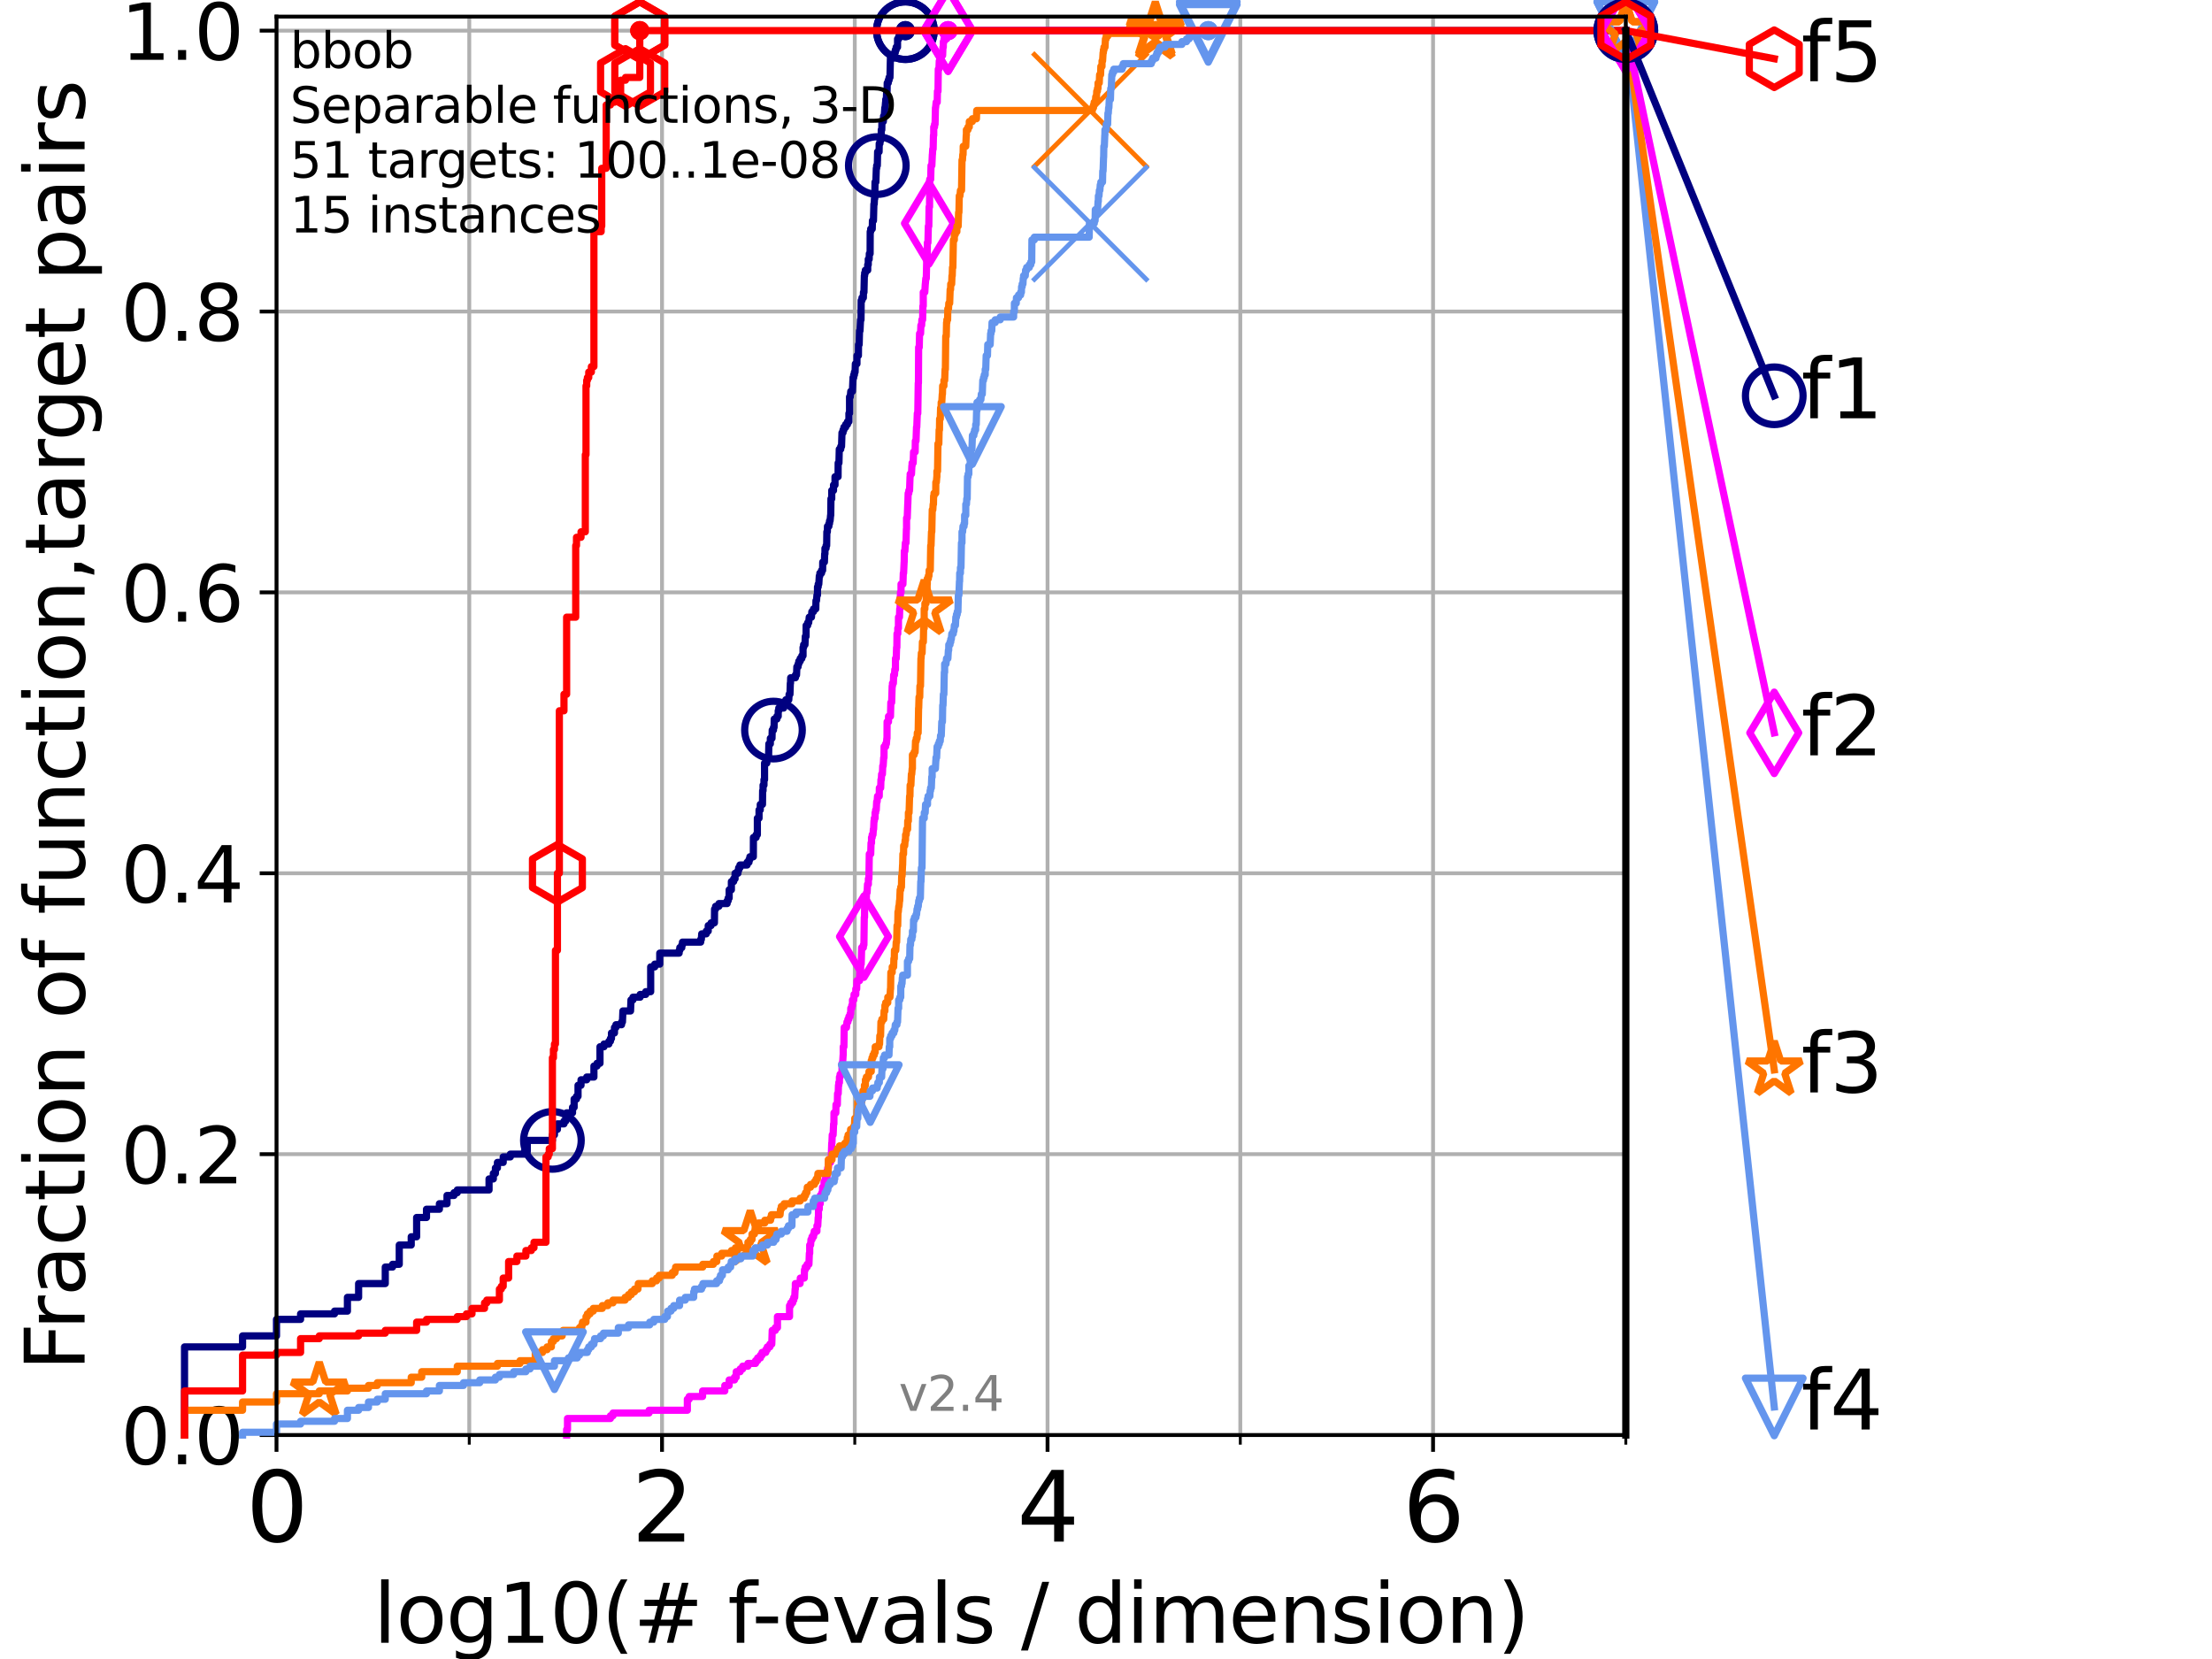 <?xml version="1.0" encoding="utf-8" standalone="no"?>
<!DOCTYPE svg PUBLIC "-//W3C//DTD SVG 1.1//EN"
  "http://www.w3.org/Graphics/SVG/1.1/DTD/svg11.dtd">
<svg height="345.6pt" version="1.1" viewBox="0 0 460.8 345.6" width="460.8pt" xmlns="http://www.w3.org/2000/svg" xmlns:xlink="http://www.w3.org/1999/xlink">
 <defs>
  <style type="text/css">*{stroke-linecap:butt;stroke-linejoin:round;}</style>
 </defs>
 <g id="figure_1">
  <g id="patch_1">
   <path d="M 0 345.6 
L 460.8 345.6 
L 460.8 0 
L 0 0 
z
" style="fill:#ffffff;"/>
  </g>
  <g id="axes_1">
   <g id="patch_2">
    <path d="M 57.6 298.944 
L 338.688 298.944 
L 338.688 3.456 
L 57.6 3.456 
z
" style="fill:#ffffff;"/>
   </g>
   <g id="matplotlib.axis_1">
    <g id="xtick_1">
     <g id="line2d_1">
      <path clip-path="url(#p2bf0914bb7)" d="M 57.6 298.944 
L 57.6 3.456 
" style="fill:none;stroke:#b0b0b0;stroke-linecap:square;stroke-width:0.8;"/>
     </g>
     <g id="line2d_2">
      <defs>
       <path d="M 0 0 
L 0 3.5 
" id="m2f055de40a" style="stroke:#000000;stroke-width:0.8;"/>
      </defs>
      <g>
       <use style="stroke:#000000;stroke-width:0.8;" x="57.6" xlink:href="#m2f055de40a" y="298.944"/>
      </g>
     </g>
     <g id="text_1">
      <!-- 0 -->
      <g transform="translate(51.237 321.141)scale(0.2 -0.2)">
       <defs>
        <path d="M 2034 4250 
Q 1547 4250 1301 3770 
Q 1056 3291 1056 2328 
Q 1056 1369 1301 889 
Q 1547 409 2034 409 
Q 2525 409 2770 889 
Q 3016 1369 3016 2328 
Q 3016 3291 2770 3770 
Q 2525 4250 2034 4250 
z
M 2034 4750 
Q 2819 4750 3233 4129 
Q 3647 3509 3647 2328 
Q 3647 1150 3233 529 
Q 2819 -91 2034 -91 
Q 1250 -91 836 529 
Q 422 1150 422 2328 
Q 422 3509 836 4129 
Q 1250 4750 2034 4750 
z
" id="DejaVuSans-30" transform="scale(0.016)"/>
       </defs>
       <use xlink:href="#DejaVuSans-30"/>
      </g>
     </g>
    </g>
    <g id="xtick_2">
     <g id="line2d_3">
      <path clip-path="url(#p2bf0914bb7)" d="M 137.911 298.944 
L 137.911 3.456 
" style="fill:none;stroke:#b0b0b0;stroke-linecap:square;stroke-width:0.8;"/>
     </g>
     <g id="line2d_4">
      <g>
       <use style="stroke:#000000;stroke-width:0.8;" x="137.911" xlink:href="#m2f055de40a" y="298.944"/>
      </g>
     </g>
     <g id="text_2">
      <!-- 2 -->
      <g transform="translate(131.548 321.141)scale(0.2 -0.2)">
       <defs>
        <path d="M 1228 531 
L 3431 531 
L 3431 0 
L 469 0 
L 469 531 
Q 828 903 1448 1529 
Q 2069 2156 2228 2338 
Q 2531 2678 2651 2914 
Q 2772 3150 2772 3378 
Q 2772 3750 2511 3984 
Q 2250 4219 1831 4219 
Q 1534 4219 1204 4116 
Q 875 4013 500 3803 
L 500 4441 
Q 881 4594 1212 4672 
Q 1544 4750 1819 4750 
Q 2544 4750 2975 4387 
Q 3406 4025 3406 3419 
Q 3406 3131 3298 2873 
Q 3191 2616 2906 2266 
Q 2828 2175 2409 1742 
Q 1991 1309 1228 531 
z
" id="DejaVuSans-32" transform="scale(0.016)"/>
       </defs>
       <use xlink:href="#DejaVuSans-32"/>
      </g>
     </g>
    </g>
    <g id="xtick_3">
     <g id="line2d_5">
      <path clip-path="url(#p2bf0914bb7)" d="M 218.222 298.944 
L 218.222 3.456 
" style="fill:none;stroke:#b0b0b0;stroke-linecap:square;stroke-width:0.8;"/>
     </g>
     <g id="line2d_6">
      <g>
       <use style="stroke:#000000;stroke-width:0.8;" x="218.222" xlink:href="#m2f055de40a" y="298.944"/>
      </g>
     </g>
     <g id="text_3">
      <!-- 4 -->
      <g transform="translate(211.859 321.141)scale(0.2 -0.2)">
       <defs>
        <path d="M 2419 4116 
L 825 1625 
L 2419 1625 
L 2419 4116 
z
M 2253 4666 
L 3047 4666 
L 3047 1625 
L 3713 1625 
L 3713 1100 
L 3047 1100 
L 3047 0 
L 2419 0 
L 2419 1100 
L 313 1100 
L 313 1709 
L 2253 4666 
z
" id="DejaVuSans-34" transform="scale(0.016)"/>
       </defs>
       <use xlink:href="#DejaVuSans-34"/>
      </g>
     </g>
    </g>
    <g id="xtick_4">
     <g id="line2d_7">
      <path clip-path="url(#p2bf0914bb7)" d="M 298.533 298.944 
L 298.533 3.456 
" style="fill:none;stroke:#b0b0b0;stroke-linecap:square;stroke-width:0.8;"/>
     </g>
     <g id="line2d_8">
      <g>
       <use style="stroke:#000000;stroke-width:0.8;" x="298.533" xlink:href="#m2f055de40a" y="298.944"/>
      </g>
     </g>
     <g id="text_4">
      <!-- 6 -->
      <g transform="translate(292.17 321.141)scale(0.2 -0.2)">
       <defs>
        <path d="M 2113 2584 
Q 1688 2584 1439 2293 
Q 1191 2003 1191 1497 
Q 1191 994 1439 701 
Q 1688 409 2113 409 
Q 2538 409 2786 701 
Q 3034 994 3034 1497 
Q 3034 2003 2786 2293 
Q 2538 2584 2113 2584 
z
M 3366 4563 
L 3366 3988 
Q 3128 4100 2886 4159 
Q 2644 4219 2406 4219 
Q 1781 4219 1451 3797 
Q 1122 3375 1075 2522 
Q 1259 2794 1537 2939 
Q 1816 3084 2150 3084 
Q 2853 3084 3261 2657 
Q 3669 2231 3669 1497 
Q 3669 778 3244 343 
Q 2819 -91 2113 -91 
Q 1303 -91 875 529 
Q 447 1150 447 2328 
Q 447 3434 972 4092 
Q 1497 4750 2381 4750 
Q 2619 4750 2861 4703 
Q 3103 4656 3366 4563 
z
" id="DejaVuSans-36" transform="scale(0.016)"/>
       </defs>
       <use xlink:href="#DejaVuSans-36"/>
      </g>
     </g>
    </g>
    <g id="xtick_5">
     <g id="line2d_9">
      <path clip-path="url(#p2bf0914bb7)" d="M 97.755 298.944 
L 97.755 3.456 
" style="fill:none;stroke:#b0b0b0;stroke-linecap:square;stroke-width:0.8;"/>
     </g>
     <g id="line2d_10">
      <defs>
       <path d="M 0 0 
L 0 2 
" id="mcb8db8e1a8" style="stroke:#000000;stroke-width:0.6;"/>
      </defs>
      <g>
       <use style="stroke:#000000;stroke-width:0.6;" x="97.755" xlink:href="#mcb8db8e1a8" y="298.944"/>
      </g>
     </g>
    </g>
    <g id="xtick_6">
     <g id="line2d_11">
      <path clip-path="url(#p2bf0914bb7)" d="M 178.066 298.944 
L 178.066 3.456 
" style="fill:none;stroke:#b0b0b0;stroke-linecap:square;stroke-width:0.8;"/>
     </g>
     <g id="line2d_12">
      <g>
       <use style="stroke:#000000;stroke-width:0.6;" x="178.066" xlink:href="#mcb8db8e1a8" y="298.944"/>
      </g>
     </g>
    </g>
    <g id="xtick_7">
     <g id="line2d_13">
      <path clip-path="url(#p2bf0914bb7)" d="M 258.377 298.944 
L 258.377 3.456 
" style="fill:none;stroke:#b0b0b0;stroke-linecap:square;stroke-width:0.8;"/>
     </g>
     <g id="line2d_14">
      <g>
       <use style="stroke:#000000;stroke-width:0.6;" x="258.377" xlink:href="#mcb8db8e1a8" y="298.944"/>
      </g>
     </g>
    </g>
    <g id="xtick_8">
     <g id="line2d_15">
      <path clip-path="url(#p2bf0914bb7)" d="M 338.688 298.944 
L 338.688 3.456 
" style="fill:none;stroke:#b0b0b0;stroke-linecap:square;stroke-width:0.8;"/>
     </g>
     <g id="line2d_16">
      <g>
       <use style="stroke:#000000;stroke-width:0.6;" x="338.688" xlink:href="#mcb8db8e1a8" y="298.944"/>
      </g>
     </g>
    </g>
    <g id="text_5">
     <!-- log10(# f-evals / dimension) -->
     <g transform="translate(77.764 342.218)scale(0.17 -0.17)">
      <defs>
       <path d="M 603 4863 
L 1178 4863 
L 1178 0 
L 603 0 
L 603 4863 
z
" id="DejaVuSans-6c" transform="scale(0.016)"/>
       <path d="M 1959 3097 
Q 1497 3097 1228 2736 
Q 959 2375 959 1747 
Q 959 1119 1226 758 
Q 1494 397 1959 397 
Q 2419 397 2687 759 
Q 2956 1122 2956 1747 
Q 2956 2369 2687 2733 
Q 2419 3097 1959 3097 
z
M 1959 3584 
Q 2709 3584 3137 3096 
Q 3566 2609 3566 1747 
Q 3566 888 3137 398 
Q 2709 -91 1959 -91 
Q 1206 -91 779 398 
Q 353 888 353 1747 
Q 353 2609 779 3096 
Q 1206 3584 1959 3584 
z
" id="DejaVuSans-6f" transform="scale(0.016)"/>
       <path d="M 2906 1791 
Q 2906 2416 2648 2759 
Q 2391 3103 1925 3103 
Q 1463 3103 1205 2759 
Q 947 2416 947 1791 
Q 947 1169 1205 825 
Q 1463 481 1925 481 
Q 2391 481 2648 825 
Q 2906 1169 2906 1791 
z
M 3481 434 
Q 3481 -459 3084 -895 
Q 2688 -1331 1869 -1331 
Q 1566 -1331 1297 -1286 
Q 1028 -1241 775 -1147 
L 775 -588 
Q 1028 -725 1275 -790 
Q 1522 -856 1778 -856 
Q 2344 -856 2625 -561 
Q 2906 -266 2906 331 
L 2906 616 
Q 2728 306 2450 153 
Q 2172 0 1784 0 
Q 1141 0 747 490 
Q 353 981 353 1791 
Q 353 2603 747 3093 
Q 1141 3584 1784 3584 
Q 2172 3584 2450 3431 
Q 2728 3278 2906 2969 
L 2906 3500 
L 3481 3500 
L 3481 434 
z
" id="DejaVuSans-67" transform="scale(0.016)"/>
       <path d="M 794 531 
L 1825 531 
L 1825 4091 
L 703 3866 
L 703 4441 
L 1819 4666 
L 2450 4666 
L 2450 531 
L 3481 531 
L 3481 0 
L 794 0 
L 794 531 
z
" id="DejaVuSans-31" transform="scale(0.016)"/>
       <path d="M 1984 4856 
Q 1566 4138 1362 3434 
Q 1159 2731 1159 2009 
Q 1159 1288 1364 580 
Q 1569 -128 1984 -844 
L 1484 -844 
Q 1016 -109 783 600 
Q 550 1309 550 2009 
Q 550 2706 781 3412 
Q 1013 4119 1484 4856 
L 1984 4856 
z
" id="DejaVuSans-28" transform="scale(0.016)"/>
       <path d="M 3272 2816 
L 2363 2816 
L 2100 1772 
L 3016 1772 
L 3272 2816 
z
M 2803 4594 
L 2478 3297 
L 3391 3297 
L 3719 4594 
L 4219 4594 
L 3897 3297 
L 4872 3297 
L 4872 2816 
L 3775 2816 
L 3519 1772 
L 4513 1772 
L 4513 1294 
L 3397 1294 
L 3072 0 
L 2572 0 
L 2894 1294 
L 1978 1294 
L 1656 0 
L 1153 0 
L 1478 1294 
L 494 1294 
L 494 1772 
L 1594 1772 
L 1856 2816 
L 850 2816 
L 850 3297 
L 1978 3297 
L 2297 4594 
L 2803 4594 
z
" id="DejaVuSans-23" transform="scale(0.016)"/>
       <path id="DejaVuSans-20" transform="scale(0.016)"/>
       <path d="M 2375 4863 
L 2375 4384 
L 1825 4384 
Q 1516 4384 1395 4259 
Q 1275 4134 1275 3809 
L 1275 3500 
L 2222 3500 
L 2222 3053 
L 1275 3053 
L 1275 0 
L 697 0 
L 697 3053 
L 147 3053 
L 147 3500 
L 697 3500 
L 697 3744 
Q 697 4328 969 4595 
Q 1241 4863 1831 4863 
L 2375 4863 
z
" id="DejaVuSans-66" transform="scale(0.016)"/>
       <path d="M 313 2009 
L 1997 2009 
L 1997 1497 
L 313 1497 
L 313 2009 
z
" id="DejaVuSans-2d" transform="scale(0.016)"/>
       <path d="M 3597 1894 
L 3597 1613 
L 953 1613 
Q 991 1019 1311 708 
Q 1631 397 2203 397 
Q 2534 397 2845 478 
Q 3156 559 3463 722 
L 3463 178 
Q 3153 47 2828 -22 
Q 2503 -91 2169 -91 
Q 1331 -91 842 396 
Q 353 884 353 1716 
Q 353 2575 817 3079 
Q 1281 3584 2069 3584 
Q 2775 3584 3186 3129 
Q 3597 2675 3597 1894 
z
M 3022 2063 
Q 3016 2534 2758 2815 
Q 2500 3097 2075 3097 
Q 1594 3097 1305 2825 
Q 1016 2553 972 2059 
L 3022 2063 
z
" id="DejaVuSans-65" transform="scale(0.016)"/>
       <path d="M 191 3500 
L 800 3500 
L 1894 563 
L 2988 3500 
L 3597 3500 
L 2284 0 
L 1503 0 
L 191 3500 
z
" id="DejaVuSans-76" transform="scale(0.016)"/>
       <path d="M 2194 1759 
Q 1497 1759 1228 1600 
Q 959 1441 959 1056 
Q 959 750 1161 570 
Q 1363 391 1709 391 
Q 2188 391 2477 730 
Q 2766 1069 2766 1631 
L 2766 1759 
L 2194 1759 
z
M 3341 1997 
L 3341 0 
L 2766 0 
L 2766 531 
Q 2569 213 2275 61 
Q 1981 -91 1556 -91 
Q 1019 -91 701 211 
Q 384 513 384 1019 
Q 384 1609 779 1909 
Q 1175 2209 1959 2209 
L 2766 2209 
L 2766 2266 
Q 2766 2663 2505 2880 
Q 2244 3097 1772 3097 
Q 1472 3097 1187 3025 
Q 903 2953 641 2809 
L 641 3341 
Q 956 3463 1253 3523 
Q 1550 3584 1831 3584 
Q 2591 3584 2966 3190 
Q 3341 2797 3341 1997 
z
" id="DejaVuSans-61" transform="scale(0.016)"/>
       <path d="M 2834 3397 
L 2834 2853 
Q 2591 2978 2328 3040 
Q 2066 3103 1784 3103 
Q 1356 3103 1142 2972 
Q 928 2841 928 2578 
Q 928 2378 1081 2264 
Q 1234 2150 1697 2047 
L 1894 2003 
Q 2506 1872 2764 1633 
Q 3022 1394 3022 966 
Q 3022 478 2636 193 
Q 2250 -91 1575 -91 
Q 1294 -91 989 -36 
Q 684 19 347 128 
L 347 722 
Q 666 556 975 473 
Q 1284 391 1588 391 
Q 1994 391 2212 530 
Q 2431 669 2431 922 
Q 2431 1156 2273 1281 
Q 2116 1406 1581 1522 
L 1381 1569 
Q 847 1681 609 1914 
Q 372 2147 372 2553 
Q 372 3047 722 3315 
Q 1072 3584 1716 3584 
Q 2034 3584 2315 3537 
Q 2597 3491 2834 3397 
z
" id="DejaVuSans-73" transform="scale(0.016)"/>
       <path d="M 1625 4666 
L 2156 4666 
L 531 -594 
L 0 -594 
L 1625 4666 
z
" id="DejaVuSans-2f" transform="scale(0.016)"/>
       <path d="M 2906 2969 
L 2906 4863 
L 3481 4863 
L 3481 0 
L 2906 0 
L 2906 525 
Q 2725 213 2448 61 
Q 2172 -91 1784 -91 
Q 1150 -91 751 415 
Q 353 922 353 1747 
Q 353 2572 751 3078 
Q 1150 3584 1784 3584 
Q 2172 3584 2448 3432 
Q 2725 3281 2906 2969 
z
M 947 1747 
Q 947 1113 1208 752 
Q 1469 391 1925 391 
Q 2381 391 2643 752 
Q 2906 1113 2906 1747 
Q 2906 2381 2643 2742 
Q 2381 3103 1925 3103 
Q 1469 3103 1208 2742 
Q 947 2381 947 1747 
z
" id="DejaVuSans-64" transform="scale(0.016)"/>
       <path d="M 603 3500 
L 1178 3500 
L 1178 0 
L 603 0 
L 603 3500 
z
M 603 4863 
L 1178 4863 
L 1178 4134 
L 603 4134 
L 603 4863 
z
" id="DejaVuSans-69" transform="scale(0.016)"/>
       <path d="M 3328 2828 
Q 3544 3216 3844 3400 
Q 4144 3584 4550 3584 
Q 5097 3584 5394 3201 
Q 5691 2819 5691 2113 
L 5691 0 
L 5113 0 
L 5113 2094 
Q 5113 2597 4934 2840 
Q 4756 3084 4391 3084 
Q 3944 3084 3684 2787 
Q 3425 2491 3425 1978 
L 3425 0 
L 2847 0 
L 2847 2094 
Q 2847 2600 2669 2842 
Q 2491 3084 2119 3084 
Q 1678 3084 1418 2786 
Q 1159 2488 1159 1978 
L 1159 0 
L 581 0 
L 581 3500 
L 1159 3500 
L 1159 2956 
Q 1356 3278 1631 3431 
Q 1906 3584 2284 3584 
Q 2666 3584 2933 3390 
Q 3200 3197 3328 2828 
z
" id="DejaVuSans-6d" transform="scale(0.016)"/>
       <path d="M 3513 2113 
L 3513 0 
L 2938 0 
L 2938 2094 
Q 2938 2591 2744 2837 
Q 2550 3084 2163 3084 
Q 1697 3084 1428 2787 
Q 1159 2491 1159 1978 
L 1159 0 
L 581 0 
L 581 3500 
L 1159 3500 
L 1159 2956 
Q 1366 3272 1645 3428 
Q 1925 3584 2291 3584 
Q 2894 3584 3203 3211 
Q 3513 2838 3513 2113 
z
" id="DejaVuSans-6e" transform="scale(0.016)"/>
       <path d="M 513 4856 
L 1013 4856 
Q 1481 4119 1714 3412 
Q 1947 2706 1947 2009 
Q 1947 1309 1714 600 
Q 1481 -109 1013 -844 
L 513 -844 
Q 928 -128 1133 580 
Q 1338 1288 1338 2009 
Q 1338 2731 1133 3434 
Q 928 4138 513 4856 
z
" id="DejaVuSans-29" transform="scale(0.016)"/>
      </defs>
      <use xlink:href="#DejaVuSans-6c"/>
      <use x="27.783" xlink:href="#DejaVuSans-6f"/>
      <use x="88.965" xlink:href="#DejaVuSans-67"/>
      <use x="152.441" xlink:href="#DejaVuSans-31"/>
      <use x="216.064" xlink:href="#DejaVuSans-30"/>
      <use x="279.688" xlink:href="#DejaVuSans-28"/>
      <use x="318.701" xlink:href="#DejaVuSans-23"/>
      <use x="402.49" xlink:href="#DejaVuSans-20"/>
      <use x="434.277" xlink:href="#DejaVuSans-66"/>
      <use x="463.982" xlink:href="#DejaVuSans-2d"/>
      <use x="500.066" xlink:href="#DejaVuSans-65"/>
      <use x="561.59" xlink:href="#DejaVuSans-76"/>
      <use x="620.77" xlink:href="#DejaVuSans-61"/>
      <use x="682.049" xlink:href="#DejaVuSans-6c"/>
      <use x="709.832" xlink:href="#DejaVuSans-73"/>
      <use x="761.932" xlink:href="#DejaVuSans-20"/>
      <use x="793.719" xlink:href="#DejaVuSans-2f"/>
      <use x="827.41" xlink:href="#DejaVuSans-20"/>
      <use x="859.197" xlink:href="#DejaVuSans-64"/>
      <use x="922.674" xlink:href="#DejaVuSans-69"/>
      <use x="950.457" xlink:href="#DejaVuSans-6d"/>
      <use x="1047.869" xlink:href="#DejaVuSans-65"/>
      <use x="1109.393" xlink:href="#DejaVuSans-6e"/>
      <use x="1172.771" xlink:href="#DejaVuSans-73"/>
      <use x="1224.871" xlink:href="#DejaVuSans-69"/>
      <use x="1252.654" xlink:href="#DejaVuSans-6f"/>
      <use x="1313.836" xlink:href="#DejaVuSans-6e"/>
      <use x="1377.215" xlink:href="#DejaVuSans-29"/>
     </g>
    </g>
   </g>
   <g id="matplotlib.axis_2">
    <g id="ytick_1">
     <g id="line2d_17">
      <path clip-path="url(#p2bf0914bb7)" d="M 57.6 298.944 
L 338.688 298.944 
" style="fill:none;stroke:#b0b0b0;stroke-linecap:square;stroke-width:0.8;"/>
     </g>
     <g id="line2d_18">
      <defs>
       <path d="M 0 0 
L -3.5 0 
" id="me3a619b833" style="stroke:#000000;stroke-width:0.8;"/>
      </defs>
      <g>
       <use style="stroke:#000000;stroke-width:0.8;" x="57.6" xlink:href="#me3a619b833" y="298.944"/>
      </g>
     </g>
     <g id="text_6">
      <!-- 0.0 -->
      <g transform="translate(25.155 305.023)scale(0.16 -0.16)">
       <defs>
        <path d="M 684 794 
L 1344 794 
L 1344 0 
L 684 0 
L 684 794 
z
" id="DejaVuSans-2e" transform="scale(0.016)"/>
       </defs>
       <use xlink:href="#DejaVuSans-30"/>
       <use x="63.623" xlink:href="#DejaVuSans-2e"/>
       <use x="95.41" xlink:href="#DejaVuSans-30"/>
      </g>
     </g>
    </g>
    <g id="ytick_2">
     <g id="line2d_19">
      <path clip-path="url(#p2bf0914bb7)" d="M 57.6 240.432 
L 338.688 240.432 
" style="fill:none;stroke:#b0b0b0;stroke-linecap:square;stroke-width:0.8;"/>
     </g>
     <g id="line2d_20">
      <g>
       <use style="stroke:#000000;stroke-width:0.8;" x="57.6" xlink:href="#me3a619b833" y="240.432"/>
      </g>
     </g>
     <g id="text_7">
      <!-- 0.2 -->
      <g transform="translate(25.155 246.51)scale(0.16 -0.16)">
       <use xlink:href="#DejaVuSans-30"/>
       <use x="63.623" xlink:href="#DejaVuSans-2e"/>
       <use x="95.41" xlink:href="#DejaVuSans-32"/>
      </g>
     </g>
    </g>
    <g id="ytick_3">
     <g id="line2d_21">
      <path clip-path="url(#p2bf0914bb7)" d="M 57.6 181.919 
L 338.688 181.919 
" style="fill:none;stroke:#b0b0b0;stroke-linecap:square;stroke-width:0.8;"/>
     </g>
     <g id="line2d_22">
      <g>
       <use style="stroke:#000000;stroke-width:0.8;" x="57.6" xlink:href="#me3a619b833" y="181.919"/>
      </g>
     </g>
     <g id="text_8">
      <!-- 0.4 -->
      <g transform="translate(25.155 187.998)scale(0.16 -0.16)">
       <use xlink:href="#DejaVuSans-30"/>
       <use x="63.623" xlink:href="#DejaVuSans-2e"/>
       <use x="95.41" xlink:href="#DejaVuSans-34"/>
      </g>
     </g>
    </g>
    <g id="ytick_4">
     <g id="line2d_23">
      <path clip-path="url(#p2bf0914bb7)" d="M 57.6 123.407 
L 338.688 123.407 
" style="fill:none;stroke:#b0b0b0;stroke-linecap:square;stroke-width:0.8;"/>
     </g>
     <g id="line2d_24">
      <g>
       <use style="stroke:#000000;stroke-width:0.8;" x="57.6" xlink:href="#me3a619b833" y="123.407"/>
      </g>
     </g>
     <g id="text_9">
      <!-- 0.6 -->
      <g transform="translate(25.155 129.485)scale(0.16 -0.16)">
       <use xlink:href="#DejaVuSans-30"/>
       <use x="63.623" xlink:href="#DejaVuSans-2e"/>
       <use x="95.41" xlink:href="#DejaVuSans-36"/>
      </g>
     </g>
    </g>
    <g id="ytick_5">
     <g id="line2d_25">
      <path clip-path="url(#p2bf0914bb7)" d="M 57.6 64.894 
L 338.688 64.894 
" style="fill:none;stroke:#b0b0b0;stroke-linecap:square;stroke-width:0.8;"/>
     </g>
     <g id="line2d_26">
      <g>
       <use style="stroke:#000000;stroke-width:0.8;" x="57.6" xlink:href="#me3a619b833" y="64.894"/>
      </g>
     </g>
     <g id="text_10">
      <!-- 0.8 -->
      <g transform="translate(25.155 70.973)scale(0.16 -0.16)">
       <defs>
        <path d="M 2034 2216 
Q 1584 2216 1326 1975 
Q 1069 1734 1069 1313 
Q 1069 891 1326 650 
Q 1584 409 2034 409 
Q 2484 409 2743 651 
Q 3003 894 3003 1313 
Q 3003 1734 2745 1975 
Q 2488 2216 2034 2216 
z
M 1403 2484 
Q 997 2584 770 2862 
Q 544 3141 544 3541 
Q 544 4100 942 4425 
Q 1341 4750 2034 4750 
Q 2731 4750 3128 4425 
Q 3525 4100 3525 3541 
Q 3525 3141 3298 2862 
Q 3072 2584 2669 2484 
Q 3125 2378 3379 2068 
Q 3634 1759 3634 1313 
Q 3634 634 3220 271 
Q 2806 -91 2034 -91 
Q 1263 -91 848 271 
Q 434 634 434 1313 
Q 434 1759 690 2068 
Q 947 2378 1403 2484 
z
M 1172 3481 
Q 1172 3119 1398 2916 
Q 1625 2713 2034 2713 
Q 2441 2713 2670 2916 
Q 2900 3119 2900 3481 
Q 2900 3844 2670 4047 
Q 2441 4250 2034 4250 
Q 1625 4250 1398 4047 
Q 1172 3844 1172 3481 
z
" id="DejaVuSans-38" transform="scale(0.016)"/>
       </defs>
       <use xlink:href="#DejaVuSans-30"/>
       <use x="63.623" xlink:href="#DejaVuSans-2e"/>
       <use x="95.41" xlink:href="#DejaVuSans-38"/>
      </g>
     </g>
    </g>
    <g id="ytick_6">
     <g id="line2d_27">
      <path clip-path="url(#p2bf0914bb7)" d="M 57.6 6.382 
L 338.688 6.382 
" style="fill:none;stroke:#b0b0b0;stroke-linecap:square;stroke-width:0.8;"/>
     </g>
     <g id="line2d_28">
      <g>
       <use style="stroke:#000000;stroke-width:0.8;" x="57.6" xlink:href="#me3a619b833" y="6.382"/>
      </g>
     </g>
     <g id="text_11">
      <!-- 1.0 -->
      <g transform="translate(25.155 12.46)scale(0.16 -0.16)">
       <use xlink:href="#DejaVuSans-31"/>
       <use x="63.623" xlink:href="#DejaVuSans-2e"/>
       <use x="95.41" xlink:href="#DejaVuSans-30"/>
      </g>
     </g>
    </g>
    <g id="text_12">
     <!-- Fraction of function,target pairs -->
     <g transform="translate(17.62 285.585)rotate(-90)scale(0.17 -0.17)">
      <defs>
       <path d="M 628 4666 
L 3309 4666 
L 3309 4134 
L 1259 4134 
L 1259 2759 
L 3109 2759 
L 3109 2228 
L 1259 2228 
L 1259 0 
L 628 0 
L 628 4666 
z
" id="DejaVuSans-46" transform="scale(0.016)"/>
       <path d="M 2631 2963 
Q 2534 3019 2420 3045 
Q 2306 3072 2169 3072 
Q 1681 3072 1420 2755 
Q 1159 2438 1159 1844 
L 1159 0 
L 581 0 
L 581 3500 
L 1159 3500 
L 1159 2956 
Q 1341 3275 1631 3429 
Q 1922 3584 2338 3584 
Q 2397 3584 2469 3576 
Q 2541 3569 2628 3553 
L 2631 2963 
z
" id="DejaVuSans-72" transform="scale(0.016)"/>
       <path d="M 3122 3366 
L 3122 2828 
Q 2878 2963 2633 3030 
Q 2388 3097 2138 3097 
Q 1578 3097 1268 2742 
Q 959 2388 959 1747 
Q 959 1106 1268 751 
Q 1578 397 2138 397 
Q 2388 397 2633 464 
Q 2878 531 3122 666 
L 3122 134 
Q 2881 22 2623 -34 
Q 2366 -91 2075 -91 
Q 1284 -91 818 406 
Q 353 903 353 1747 
Q 353 2603 823 3093 
Q 1294 3584 2113 3584 
Q 2378 3584 2631 3529 
Q 2884 3475 3122 3366 
z
" id="DejaVuSans-63" transform="scale(0.016)"/>
       <path d="M 1172 4494 
L 1172 3500 
L 2356 3500 
L 2356 3053 
L 1172 3053 
L 1172 1153 
Q 1172 725 1289 603 
Q 1406 481 1766 481 
L 2356 481 
L 2356 0 
L 1766 0 
Q 1100 0 847 248 
Q 594 497 594 1153 
L 594 3053 
L 172 3053 
L 172 3500 
L 594 3500 
L 594 4494 
L 1172 4494 
z
" id="DejaVuSans-74" transform="scale(0.016)"/>
       <path d="M 544 1381 
L 544 3500 
L 1119 3500 
L 1119 1403 
Q 1119 906 1312 657 
Q 1506 409 1894 409 
Q 2359 409 2629 706 
Q 2900 1003 2900 1516 
L 2900 3500 
L 3475 3500 
L 3475 0 
L 2900 0 
L 2900 538 
Q 2691 219 2414 64 
Q 2138 -91 1772 -91 
Q 1169 -91 856 284 
Q 544 659 544 1381 
z
M 1991 3584 
L 1991 3584 
z
" id="DejaVuSans-75" transform="scale(0.016)"/>
       <path d="M 750 794 
L 1409 794 
L 1409 256 
L 897 -744 
L 494 -744 
L 750 256 
L 750 794 
z
" id="DejaVuSans-2c" transform="scale(0.016)"/>
       <path d="M 1159 525 
L 1159 -1331 
L 581 -1331 
L 581 3500 
L 1159 3500 
L 1159 2969 
Q 1341 3281 1617 3432 
Q 1894 3584 2278 3584 
Q 2916 3584 3314 3078 
Q 3713 2572 3713 1747 
Q 3713 922 3314 415 
Q 2916 -91 2278 -91 
Q 1894 -91 1617 61 
Q 1341 213 1159 525 
z
M 3116 1747 
Q 3116 2381 2855 2742 
Q 2594 3103 2138 3103 
Q 1681 3103 1420 2742 
Q 1159 2381 1159 1747 
Q 1159 1113 1420 752 
Q 1681 391 2138 391 
Q 2594 391 2855 752 
Q 3116 1113 3116 1747 
z
" id="DejaVuSans-70" transform="scale(0.016)"/>
      </defs>
      <use xlink:href="#DejaVuSans-46"/>
      <use x="50.27" xlink:href="#DejaVuSans-72"/>
      <use x="91.383" xlink:href="#DejaVuSans-61"/>
      <use x="152.662" xlink:href="#DejaVuSans-63"/>
      <use x="207.643" xlink:href="#DejaVuSans-74"/>
      <use x="246.852" xlink:href="#DejaVuSans-69"/>
      <use x="274.635" xlink:href="#DejaVuSans-6f"/>
      <use x="335.816" xlink:href="#DejaVuSans-6e"/>
      <use x="399.195" xlink:href="#DejaVuSans-20"/>
      <use x="430.982" xlink:href="#DejaVuSans-6f"/>
      <use x="492.164" xlink:href="#DejaVuSans-66"/>
      <use x="527.369" xlink:href="#DejaVuSans-20"/>
      <use x="559.156" xlink:href="#DejaVuSans-66"/>
      <use x="594.361" xlink:href="#DejaVuSans-75"/>
      <use x="657.74" xlink:href="#DejaVuSans-6e"/>
      <use x="721.119" xlink:href="#DejaVuSans-63"/>
      <use x="776.1" xlink:href="#DejaVuSans-74"/>
      <use x="815.309" xlink:href="#DejaVuSans-69"/>
      <use x="843.092" xlink:href="#DejaVuSans-6f"/>
      <use x="904.273" xlink:href="#DejaVuSans-6e"/>
      <use x="967.652" xlink:href="#DejaVuSans-2c"/>
      <use x="999.439" xlink:href="#DejaVuSans-74"/>
      <use x="1038.648" xlink:href="#DejaVuSans-61"/>
      <use x="1099.928" xlink:href="#DejaVuSans-72"/>
      <use x="1139.291" xlink:href="#DejaVuSans-67"/>
      <use x="1202.768" xlink:href="#DejaVuSans-65"/>
      <use x="1264.291" xlink:href="#DejaVuSans-74"/>
      <use x="1303.5" xlink:href="#DejaVuSans-20"/>
      <use x="1335.287" xlink:href="#DejaVuSans-70"/>
      <use x="1398.764" xlink:href="#DejaVuSans-61"/>
      <use x="1460.043" xlink:href="#DejaVuSans-69"/>
      <use x="1487.826" xlink:href="#DejaVuSans-72"/>
      <use x="1528.939" xlink:href="#DejaVuSans-73"/>
     </g>
    </g>
   </g>
   <g id="line2d_29">
    <defs>
     <path d="M 0 1.5 
C 0.398 1.5 0.779 1.342 1.061 1.061 
C 1.342 0.779 1.5 0.398 1.5 0 
C 1.5 -0.398 1.342 -0.779 1.061 -1.061 
C 0.779 -1.342 0.398 -1.5 0 -1.5 
C -0.398 -1.5 -0.779 -1.342 -1.061 -1.061 
C -1.342 -0.779 -1.5 -0.398 -1.5 0 
C -1.5 0.398 -1.342 0.779 -1.061 1.061 
C -0.779 1.342 -0.398 1.5 0 1.5 
z
" id="m0b6c1197d2" style="stroke:#000080;"/>
    </defs>
    <g>
     <use style="fill:#000080;stroke:#000080;" x="188.608" xlink:href="#m0b6c1197d2" y="6.382"/>
     <use style="fill:#000080;stroke:#000080;" x="188.608" xlink:href="#m0b6c1197d2" y="6.382"/>
    </g>
   </g>
   <g id="line2d_30">
    <path d="M 38.441 298.944 
L 38.441 280.587 
L 50.529 280.587 
L 50.529 278.293 
L 57.6 278.293 
L 57.6 274.851 
L 62.617 274.851 
L 62.617 273.703 
L 69.688 273.703 
L 69.688 273.13 
L 72.376 273.13 
L 72.376 270.261 
L 74.705 270.261 
L 74.705 267.393 
L 80.259 267.393 
L 80.259 263.951 
L 81.776 263.951 
L 81.776 263.378 
L 83.172 263.378 
L 83.172 259.362 
L 85.667 259.362 
L 85.667 257.641 
L 86.793 257.641 
L 86.793 253.626 
L 88.847 253.626 
L 88.847 251.905 
L 91.535 251.905 
L 91.535 250.757 
L 93.122 250.757 
L 93.122 249.036 
L 94.576 249.036 
L 94.576 248.463 
L 95.26 248.463 
L 95.26 247.889 
L 101.878 247.889 
L 101.878 245.594 
L 102.772 245.594 
L 102.772 244.447 
L 103.203 244.447 
L 103.203 243.3 
L 103.623 243.3 
L 103.623 242.152 
L 104.826 242.152 
L 104.826 241.005 
L 106.312 241.005 
L 106.312 240.432 
L 109.252 240.432 
L 109.252 239.858 
L 109.843 239.858 
L 109.843 237.563 
L 115.077 237.563 
L 115.077 236.416 
L 115.502 236.416 
L 115.502 235.269 
L 116.122 235.269 
L 116.122 234.121 
L 117.486 234.121 
L 117.486 233.548 
L 117.857 233.548 
L 117.857 232.974 
L 118.04 232.974 
L 118.04 231.827 
L 119.267 231.827 
L 119.267 230.679 
L 119.603 230.679 
L 119.603 228.958 
L 120.094 228.958 
L 120.094 228.385 
L 120.414 228.385 
L 120.414 226.09 
L 121.037 226.09 
L 121.037 224.943 
L 122.22 224.943 
L 122.22 224.369 
L 123.725 224.369 
L 123.725 222.075 
L 124.369 222.075 
L 124.369 221.501 
L 124.989 221.501 
L 124.989 218.059 
L 125.823 218.059 
L 125.823 217.485 
L 126.839 217.485 
L 126.839 216.912 
L 127.165 216.912 
L 127.165 216.338 
L 127.379 216.338 
L 127.379 215.191 
L 128.006 215.191 
L 128.006 214.044 
L 128.311 214.044 
L 128.311 213.47 
L 129.48 213.47 
L 129.48 212.896 
L 129.668 212.896 
L 129.761 210.602 
L 131.355 210.602 
L 131.44 208.307 
L 131.856 208.307 
L 131.856 207.733 
L 133.353 207.733 
L 133.353 207.16 
L 134.521 207.16 
L 134.521 206.586 
L 135.549 206.586 
L 135.549 201.423 
L 136.393 201.423 
L 136.393 200.85 
L 137.439 200.85 
L 137.439 198.555 
L 141.474 198.555 
L 141.474 197.981 
L 141.615 197.981 
L 141.615 197.408 
L 142.033 197.408 
L 142.033 196.834 
L 142.17 196.834 
L 142.17 196.26 
L 145.961 196.26 
L 145.961 195.687 
L 146.107 195.687 
L 146.18 194.539 
L 147.13 194.539 
L 147.13 193.966 
L 147.537 193.966 
L 147.537 192.818 
L 148.129 192.818 
L 148.129 192.245 
L 148.827 192.245 
L 148.858 189.377 
L 149.074 189.377 
L 149.074 188.803 
L 149.765 188.803 
L 149.765 188.229 
L 151.475 188.229 
L 151.475 187.656 
L 151.687 187.656 
L 151.687 187.082 
L 151.897 187.082 
L 151.897 185.361 
L 152.36 185.361 
L 152.36 183.64 
L 152.836 183.64 
L 152.836 183.066 
L 153.13 183.066 
L 153.13 181.919 
L 153.727 181.919 
L 153.727 181.345 
L 153.867 181.345 
L 153.867 180.772 
L 154.144 180.772 
L 154.144 180.198 
L 155.637 180.198 
L 155.637 179.624 
L 156.032 179.624 
L 156.032 179.051 
L 156.216 179.051 
L 156.216 178.477 
L 156.934 178.477 
L 156.953 174.462 
L 157.51 174.462 
L 157.51 173.888 
L 157.772 173.888 
L 157.772 170.446 
L 158.123 170.446 
L 158.123 168.725 
L 158.376 168.725 
L 158.376 167.578 
L 158.837 167.578 
L 158.872 164.709 
L 158.96 164.709 
L 158.96 163.562 
L 159.15 163.562 
L 159.15 162.415 
L 159.27 162.415 
L 159.27 158.973 
L 159.742 158.973 
L 159.742 157.826 
L 160.103 157.826 
L 160.168 154.957 
L 160.474 154.957 
L 160.474 153.81 
L 160.821 153.81 
L 160.868 152.089 
L 161.131 152.089 
L 161.131 151.516 
L 161.253 151.516 
L 161.284 149.795 
L 161.838 149.795 
L 161.838 149.221 
L 162.116 149.221 
L 162.116 148.074 
L 162.232 148.074 
L 162.232 147.5 
L 163.24 147.5 
L 163.321 146.353 
L 163.696 146.353 
L 163.696 145.779 
L 164.321 145.779 
L 164.385 144.632 
L 164.562 144.632 
L 164.638 142.337 
L 164.675 142.337 
L 164.713 141.19 
L 165.697 141.19 
L 165.697 140.616 
L 165.932 140.616 
L 166.002 138.895 
L 166.255 138.895 
L 166.255 138.322 
L 166.403 138.322 
L 166.403 137.748 
L 166.696 137.748 
L 166.696 137.174 
L 167.038 137.174 
L 167.038 136.601 
L 167.288 136.601 
L 167.288 134.88 
L 167.406 134.88 
L 167.406 134.306 
L 167.693 134.306 
L 167.756 132.585 
L 167.913 132.585 
L 167.934 130.29 
L 168.253 130.29 
L 168.253 129.717 
L 168.466 129.717 
L 168.577 128.569 
L 169.041 128.569 
L 169.119 127.422 
L 169.465 127.422 
L 169.465 126.848 
L 169.944 126.848 
L 169.981 125.128 
L 170.092 125.128 
L 170.183 123.98 
L 170.292 123.98 
L 170.302 122.259 
L 170.446 122.259 
L 170.446 121.686 
L 170.572 121.686 
L 170.678 119.965 
L 170.794 119.965 
L 170.794 119.391 
L 171.143 119.391 
L 171.143 118.817 
L 171.366 118.817 
L 171.392 117.096 
L 171.738 117.096 
L 171.796 115.375 
L 171.854 115.375 
L 171.854 114.228 
L 172.085 114.228 
L 172.085 113.654 
L 172.208 113.654 
L 172.248 110.786 
L 172.354 110.786 
L 172.378 109.639 
L 172.673 109.639 
L 172.673 109.065 
L 172.807 109.065 
L 172.807 108.492 
L 172.925 108.492 
L 173.026 107.344 
L 173.057 107.344 
L 173.103 103.902 
L 173.265 103.902 
L 173.265 102.181 
L 173.636 102.181 
L 173.636 101.034 
L 173.948 101.034 
L 173.948 99.313 
L 174.584 99.313 
L 174.605 96.445 
L 174.768 96.445 
L 174.838 93.577 
L 175.143 93.577 
L 175.143 93.003 
L 175.307 93.003 
L 175.402 90.135 
L 175.618 90.135 
L 175.618 89.561 
L 175.804 89.561 
L 175.804 88.987 
L 176.171 88.987 
L 176.171 88.414 
L 176.543 88.414 
L 176.543 87.84 
L 176.844 87.84 
L 176.844 86.119 
L 176.975 86.119 
L 176.975 82.677 
L 177.129 82.677 
L 177.227 81.53 
L 177.577 81.53 
L 177.672 79.235 
L 177.696 79.235 
L 177.696 78.662 
L 177.838 78.662 
L 177.838 78.088 
L 177.991 78.088 
L 177.991 77.514 
L 178.13 77.514 
L 178.188 75.793 
L 178.52 75.793 
L 178.525 74.073 
L 178.823 74.073 
L 178.845 71.778 
L 178.978 71.778 
L 179.055 68.91 
L 179.154 68.91 
L 179.262 66.615 
L 179.365 66.615 
L 179.398 62.599 
L 179.564 62.599 
L 179.564 62.026 
L 179.855 62.026 
L 179.871 60.879 
L 179.98 60.879 
L 180.058 57.437 
L 180.12 57.437 
L 180.12 56.863 
L 180.264 56.863 
L 180.264 56.289 
L 180.76 56.289 
L 180.76 55.142 
L 180.874 55.142 
L 180.874 53.995 
L 181.066 53.995 
L 181.095 52.847 
L 181.26 52.847 
L 181.28 48.258 
L 181.381 48.258 
L 181.381 47.685 
L 181.705 47.685 
L 181.743 45.964 
L 181.958 45.964 
L 182.046 42.522 
L 182.115 42.522 
L 182.166 41.374 
L 182.23 41.374 
L 182.285 37.932 
L 182.457 37.932 
L 182.557 35.064 
L 182.624 35.064 
L 182.624 34.491 
L 182.762 34.491 
L 182.824 31.622 
L 183.131 31.622 
L 183.157 29.901 
L 183.313 29.901 
L 183.313 29.328 
L 183.441 29.328 
L 183.544 28.18 
L 183.578 28.18 
L 183.582 27.033 
L 183.692 27.033 
L 183.721 25.312 
L 184.013 25.312 
L 184.066 24.165 
L 184.214 24.165 
L 184.324 22.444 
L 184.381 22.444 
L 184.478 21.297 
L 184.51 21.297 
L 184.51 20.723 
L 184.638 20.723 
L 184.706 19.002 
L 184.797 19.002 
L 184.821 17.281 
L 185.04 17.281 
L 185.04 16.707 
L 185.211 16.707 
L 185.211 16.134 
L 185.395 16.134 
L 185.49 12.118 
L 186.113 12.118 
L 186.113 11.544 
L 186.317 11.544 
L 186.317 10.971 
L 186.505 10.971 
L 186.505 10.397 
L 186.686 10.397 
L 186.686 9.824 
L 186.971 9.824 
L 186.982 8.103 
L 187.234 8.103 
L 187.234 7.529 
L 188.19 7.529 
L 188.19 6.955 
L 188.608 6.955 
L 188.608 6.382 
L 338.688 6.382 
L 338.688 6.382 
" style="fill:none;stroke:#000080;stroke-linecap:square;stroke-width:1.5;"/>
   </g>
   <g id="line2d_31">
    <defs>
     <path d="M 0 6 
C 1.591 6 3.117 5.368 4.243 4.243 
C 5.368 3.117 6 1.591 6 0 
C 6 -1.591 5.368 -3.117 4.243 -4.243 
C 3.117 -5.368 1.591 -6 0 -6 
C -1.591 -6 -3.117 -5.368 -4.243 -4.243 
C -5.368 -3.117 -6 -1.591 -6 0 
C -6 1.591 -5.368 3.117 -4.243 4.243 
C -3.117 5.368 -1.591 6 0 6 
z
" id="m42af5efacb" style="stroke:#000080;stroke-width:1.5;"/>
    </defs>
    <g>
     <use style="fill-opacity:0;stroke:#000080;stroke-width:1.5;" x="115.077" xlink:href="#m42af5efacb" y="237.563"/>
     <use style="fill-opacity:0;stroke:#000080;stroke-width:1.5;" x="161.131" xlink:href="#m42af5efacb" y="152.089"/>
     <use style="fill-opacity:0;stroke:#000080;stroke-width:1.5;" x="182.762" xlink:href="#m42af5efacb" y="34.491"/>
     <use style="fill-opacity:0;stroke:#000080;stroke-width:1.5;" x="188.608" xlink:href="#m42af5efacb" y="6.382"/>
     <use style="fill-opacity:0;stroke:#000080;stroke-width:1.5;" x="188.608" xlink:href="#m42af5efacb" y="6.382"/>
     <use style="fill-opacity:0;stroke:#000080;stroke-width:1.5;" x="338.688" xlink:href="#m42af5efacb" y="6.382"/>
    </g>
   </g>
   <g id="line2d_32">
    <path style="fill:none;stroke:#000080;stroke-linecap:square;stroke-width:1.5;"/>
    <g/>
   </g>
   <g id="line2d_33">
    <defs>
     <path d="M 0 1.5 
C 0.398 1.5 0.779 1.342 1.061 1.061 
C 1.342 0.779 1.5 0.398 1.5 0 
C 1.5 -0.398 1.342 -0.779 1.061 -1.061 
C 0.779 -1.342 0.398 -1.5 0 -1.5 
C -0.398 -1.5 -0.779 -1.342 -1.061 -1.061 
C -1.342 -0.779 -1.5 -0.398 -1.5 0 
C -1.5 0.398 -1.342 0.779 -1.061 1.061 
C -0.779 1.342 -0.398 1.5 0 1.5 
z
" id="m9442bc4d79" style="stroke:#ff00ff;"/>
    </defs>
    <g>
     <use style="fill:#ff00ff;stroke:#ff00ff;" x="197.508" xlink:href="#m9442bc4d79" y="6.382"/>
     <use style="fill:#ff00ff;stroke:#ff00ff;" x="197.508" xlink:href="#m9442bc4d79" y="6.382"/>
    </g>
   </g>
   <g id="line2d_34">
    <path d="M 118.04 298.944 
L 118.04 297.797 
L 118.221 297.797 
L 118.221 295.502 
L 127.165 295.502 
L 127.165 294.928 
L 127.695 294.928 
L 127.695 294.355 
L 135.213 294.355 
L 135.213 293.781 
L 143.187 293.781 
L 143.187 291.487 
L 143.57 291.487 
L 143.57 290.913 
L 146.36 290.913 
L 146.36 289.766 
L 150.988 289.766 
L 150.988 288.618 
L 151.897 288.618 
L 151.897 287.471 
L 153.008 287.471 
L 153.008 286.897 
L 153.371 286.897 
L 153.371 285.75 
L 154.19 285.75 
L 154.19 285.176 
L 154.708 285.176 
L 154.708 284.603 
L 155.804 284.603 
L 155.804 284.029 
L 157.396 284.029 
L 157.396 283.455 
L 157.828 283.455 
L 157.828 282.882 
L 158.412 282.882 
L 158.412 282.308 
L 158.75 282.308 
L 158.75 281.734 
L 159.524 281.734 
L 159.524 281.161 
L 159.841 281.161 
L 159.841 280.587 
L 160.378 280.587 
L 160.378 280.013 
L 160.774 280.013 
L 160.868 277.145 
L 161.511 277.145 
L 161.511 276.572 
L 161.956 276.572 
L 161.956 274.277 
L 164.474 274.277 
L 164.474 271.982 
L 164.725 271.982 
L 164.725 271.409 
L 165.133 271.409 
L 165.133 270.835 
L 165.363 270.835 
L 165.363 270.261 
L 165.555 270.261 
L 165.638 268.54 
L 165.685 268.54 
L 165.685 267.393 
L 166.673 267.393 
L 166.718 266.246 
L 167.545 266.246 
L 167.588 264.525 
L 167.735 264.525 
L 167.735 263.951 
L 168.141 263.951 
L 168.141 263.378 
L 168.516 263.378 
L 168.607 261.083 
L 168.677 261.083 
L 168.677 259.362 
L 168.865 259.362 
L 168.943 258.215 
L 169.158 258.215 
L 169.158 257.641 
L 169.475 257.641 
L 169.475 257.067 
L 169.617 257.067 
L 169.617 256.494 
L 170.183 256.494 
L 170.183 255.346 
L 170.356 255.346 
L 170.446 253.626 
L 170.5 253.626 
L 170.5 251.905 
L 170.67 251.905 
L 170.67 250.757 
L 170.873 250.757 
L 170.882 249.036 
L 171.203 249.036 
L 171.203 248.463 
L 171.341 248.463 
L 171.358 247.315 
L 171.662 247.315 
L 171.662 246.168 
L 171.888 246.168 
L 171.888 245.594 
L 172.289 245.594 
L 172.289 243.873 
L 172.434 243.873 
L 172.434 243.3 
L 172.57 243.3 
L 172.665 242.152 
L 173.018 242.152 
L 173.018 241.579 
L 173.157 241.579 
L 173.265 238.137 
L 173.303 238.137 
L 173.372 236.416 
L 173.554 236.416 
L 173.651 234.121 
L 173.718 234.121 
L 173.733 231.827 
L 174.117 231.827 
L 174.153 230.106 
L 174.434 230.106 
L 174.477 227.811 
L 174.613 227.811 
L 174.669 226.09 
L 174.733 226.09 
L 174.733 225.517 
L 174.866 225.517 
L 174.873 224.369 
L 175.005 224.369 
L 175.005 223.796 
L 175.402 223.796 
L 175.402 221.501 
L 175.537 221.501 
L 175.638 219.78 
L 175.658 219.78 
L 175.658 218.059 
L 175.804 218.059 
L 175.863 214.044 
L 176.338 214.044 
L 176.434 212.896 
L 176.637 212.896 
L 176.637 212.323 
L 176.851 212.323 
L 176.851 211.749 
L 177.092 211.749 
L 177.092 211.175 
L 177.215 211.175 
L 177.233 210.028 
L 177.439 210.028 
L 177.439 209.454 
L 177.589 209.454 
L 177.589 208.307 
L 177.856 208.307 
L 177.914 207.16 
L 178.28 207.16 
L 178.28 206.012 
L 178.463 206.012 
L 178.503 204.291 
L 179.066 204.291 
L 179.11 202.571 
L 179.268 202.571 
L 179.306 200.85 
L 179.403 200.85 
L 179.5 197.408 
L 179.85 197.408 
L 179.85 196.834 
L 179.97 196.834 
L 180.043 191.097 
L 180.1 191.097 
L 180.115 188.229 
L 180.433 188.229 
L 180.519 185.935 
L 180.635 185.935 
L 180.72 184.214 
L 180.898 184.214 
L 180.898 183.066 
L 181.012 183.066 
L 181.09 177.903 
L 181.386 177.903 
L 181.453 175.609 
L 181.553 175.609 
L 181.553 174.462 
L 181.691 174.462 
L 181.691 173.888 
L 181.86 173.888 
L 181.934 172.741 
L 181.99 172.741 
L 182.064 171.02 
L 182.134 171.02 
L 182.134 170.446 
L 182.294 170.446 
L 182.294 169.299 
L 182.408 169.299 
L 182.408 168.725 
L 182.539 168.725 
L 182.628 167.004 
L 182.718 167.004 
L 182.806 165.857 
L 183.162 165.857 
L 183.183 164.136 
L 183.463 164.136 
L 183.518 162.415 
L 183.595 162.415 
L 183.654 161.268 
L 183.822 161.268 
L 183.888 159.547 
L 183.98 159.547 
L 184.087 157.826 
L 184.153 157.826 
L 184.169 155.531 
L 184.494 155.531 
L 184.494 154.957 
L 184.654 154.957 
L 184.745 153.81 
L 184.777 153.81 
L 184.797 150.368 
L 185.091 150.368 
L 185.095 149.221 
L 185.505 149.221 
L 185.574 146.353 
L 185.747 146.353 
L 185.855 142.911 
L 185.918 142.911 
L 185.918 142.337 
L 186.102 142.337 
L 186.164 140.616 
L 186.335 140.616 
L 186.408 139.469 
L 186.537 139.469 
L 186.544 137.174 
L 186.701 137.174 
L 186.775 134.88 
L 186.831 134.88 
L 186.863 132.011 
L 187.023 132.011 
L 187.023 130.864 
L 187.159 130.864 
L 187.169 128.569 
L 187.375 128.569 
L 187.429 126.848 
L 187.487 126.848 
L 187.588 123.407 
L 187.702 123.407 
L 187.702 121.686 
L 188.096 121.686 
L 188.174 119.391 
L 188.239 119.391 
L 188.343 117.096 
L 188.356 117.096 
L 188.385 114.802 
L 188.506 114.802 
L 188.605 113.081 
L 188.741 113.081 
L 188.82 110.213 
L 188.854 110.213 
L 188.854 107.918 
L 188.992 107.918 
L 189.1 105.05 
L 189.112 105.05 
L 189.186 102.755 
L 189.327 102.755 
L 189.327 102.181 
L 189.479 102.181 
L 189.578 99.313 
L 189.605 99.313 
L 189.605 98.74 
L 189.879 98.74 
L 189.961 97.019 
L 190.005 97.019 
L 190.005 96.445 
L 190.23 96.445 
L 190.308 94.15 
L 190.644 94.15 
L 190.681 91.856 
L 190.824 91.856 
L 190.927 88.987 
L 190.983 88.987 
L 191.091 86.119 
L 191.192 86.119 
L 191.288 79.809 
L 191.326 79.809 
L 191.367 72.352 
L 191.496 72.352 
L 191.561 69.483 
L 191.774 69.483 
L 191.838 67.762 
L 191.995 67.762 
L 192.042 66.615 
L 192.198 66.615 
L 192.257 63.747 
L 192.332 63.747 
L 192.332 60.879 
L 192.652 60.879 
L 192.755 59.158 
L 192.765 59.158 
L 192.862 58.01 
L 192.962 58.01 
L 193.041 54.568 
L 193.154 54.568 
L 193.183 50.553 
L 193.305 50.553 
L 193.392 47.111 
L 193.488 47.111 
L 193.546 43.095 
L 193.641 43.095 
L 193.672 37.359 
L 193.88 37.359 
L 193.95 34.491 
L 194.122 34.491 
L 194.224 32.196 
L 194.24 32.196 
L 194.307 31.049 
L 194.389 31.049 
L 194.455 28.18 
L 194.514 28.18 
L 194.514 26.459 
L 194.68 26.459 
L 194.68 25.886 
L 194.792 25.886 
L 194.872 22.444 
L 194.905 22.444 
L 195.016 21.297 
L 195.241 21.297 
L 195.284 19.002 
L 195.405 19.002 
L 195.461 14.413 
L 195.6 14.413 
L 195.666 12.692 
L 195.744 12.692 
L 195.815 11.544 
L 196.365 11.544 
L 196.43 9.824 
L 196.505 9.824 
L 196.513 8.676 
L 196.666 8.676 
L 196.666 8.103 
L 197.204 8.103 
L 197.204 7.529 
L 197.508 7.529 
L 197.508 6.382 
L 338.688 6.382 
L 338.688 6.382 
" style="fill:none;stroke:#ff00ff;stroke-linecap:square;stroke-width:1.5;"/>
   </g>
   <g id="line2d_35">
    <defs>
     <path d="M 0 8.485 
L 5.091 0 
L 0 -8.485 
L -5.091 0 
z
" id="m4a186c670f" style="stroke:#ff00ff;stroke-linejoin:miter;stroke-width:1.5;"/>
    </defs>
    <g>
     <use style="fill-opacity:0;stroke:#ff00ff;stroke-linejoin:miter;stroke-width:1.5;" x="179.985" xlink:href="#m4a186c670f" y="195.113"/>
     <use style="fill-opacity:0;stroke:#ff00ff;stroke-linejoin:miter;stroke-width:1.5;" x="193.517" xlink:href="#m4a186c670f" y="46.537"/>
     <use style="fill-opacity:0;stroke:#ff00ff;stroke-linejoin:miter;stroke-width:1.5;" x="197.508" xlink:href="#m4a186c670f" y="6.382"/>
     <use style="fill-opacity:0;stroke:#ff00ff;stroke-linejoin:miter;stroke-width:1.5;" x="197.508" xlink:href="#m4a186c670f" y="6.382"/>
     <use style="fill-opacity:0;stroke:#ff00ff;stroke-linejoin:miter;stroke-width:1.5;" x="338.688" xlink:href="#m4a186c670f" y="6.382"/>
    </g>
   </g>
   <g id="line2d_36">
    <path style="fill:none;stroke:#ff00ff;stroke-linecap:square;stroke-width:1.5;"/>
    <g/>
   </g>
   <g id="line2d_37">
    <defs>
     <path d="M 0 1.5 
C 0.398 1.5 0.779 1.342 1.061 1.061 
C 1.342 0.779 1.5 0.398 1.5 0 
C 1.5 -0.398 1.342 -0.779 1.061 -1.061 
C 0.779 -1.342 0.398 -1.5 0 -1.5 
C -0.398 -1.5 -0.779 -1.342 -1.061 -1.061 
C -1.342 -0.779 -1.5 -0.398 -1.5 0 
C -1.5 0.398 -1.342 0.779 -1.061 1.061 
C -0.779 1.342 -0.398 1.5 0 1.5 
z
" id="m2a2568abb1" style="stroke:#ff7500;"/>
    </defs>
    <g>
     <use style="fill:#ff7500;stroke:#ff7500;" x="240.671" xlink:href="#m2a2568abb1" y="6.382"/>
     <use style="fill:#ff7500;stroke:#ff7500;" x="240.671" xlink:href="#m2a2568abb1" y="6.382"/>
    </g>
   </g>
   <g id="line2d_38">
    <path d="M 38.441 298.944 
L 38.441 293.781 
L 50.529 293.781 
L 50.529 292.06 
L 57.6 292.06 
L 57.6 290.339 
L 66.508 290.339 
L 66.508 289.766 
L 72.376 289.766 
L 72.376 289.192 
L 76.759 289.192 
L 76.759 288.618 
L 78.596 288.618 
L 78.596 288.045 
L 85.667 288.045 
L 85.667 286.897 
L 87.85 286.897 
L 87.85 285.75 
L 95.26 285.75 
L 95.26 284.603 
L 103.623 284.603 
L 103.623 284.029 
L 108.326 284.029 
L 108.326 283.455 
L 111.506 283.455 
L 111.506 281.734 
L 113.023 281.734 
L 113.023 281.161 
L 113.966 281.161 
L 113.966 280.587 
L 114.86 280.587 
L 114.86 279.44 
L 115.291 279.44 
L 115.291 278.866 
L 115.918 278.866 
L 115.918 278.293 
L 117.107 278.293 
L 117.107 277.719 
L 117.298 277.719 
L 117.298 277.145 
L 120.728 277.145 
L 120.728 276.572 
L 121.189 276.572 
L 121.189 275.998 
L 121.34 275.998 
L 121.34 275.424 
L 122.076 275.424 
L 122.076 274.277 
L 122.362 274.277 
L 122.362 273.703 
L 122.92 273.703 
L 122.92 273.13 
L 123.594 273.13 
L 123.594 272.556 
L 125.471 272.556 
L 125.471 271.982 
L 126.618 271.982 
L 126.618 271.409 
L 127.695 271.409 
L 127.695 270.835 
L 130.219 270.835 
L 130.219 270.261 
L 130.927 270.261 
L 130.927 269.688 
L 131.524 269.688 
L 131.524 269.114 
L 132.182 269.114 
L 132.182 268.54 
L 132.894 268.54 
L 132.971 267.393 
L 135.879 267.393 
L 135.879 266.82 
L 136.77 266.82 
L 136.77 266.246 
L 137.32 266.246 
L 137.32 265.672 
L 140.042 265.672 
L 140.042 265.099 
L 140.599 265.099 
L 140.599 264.525 
L 140.748 264.525 
L 140.748 263.951 
L 146.396 263.951 
L 146.396 263.378 
L 148.608 263.378 
L 148.608 262.804 
L 149.317 262.804 
L 149.347 261.657 
L 150.344 261.657 
L 150.344 261.083 
L 152.386 261.083 
L 152.386 260.509 
L 153.203 260.509 
L 153.203 259.936 
L 155.804 259.936 
L 155.804 258.788 
L 156.297 258.788 
L 156.297 258.215 
L 156.658 258.215 
L 156.658 257.067 
L 157.166 257.067 
L 157.166 256.494 
L 157.301 256.494 
L 157.301 255.92 
L 157.585 255.92 
L 157.585 255.346 
L 158.013 255.346 
L 158.013 254.773 
L 159.321 254.773 
L 159.321 254.199 
L 160.522 254.199 
L 160.522 253.626 
L 160.696 253.626 
L 160.696 253.052 
L 162.503 253.052 
L 162.602 251.905 
L 162.757 251.905 
L 162.757 251.331 
L 163.348 251.331 
L 163.348 250.757 
L 164.998 250.757 
L 164.998 250.184 
L 166.685 250.184 
L 166.685 249.61 
L 167.524 249.61 
L 167.524 249.036 
L 167.809 249.036 
L 167.809 248.463 
L 168.079 248.463 
L 168.171 247.315 
L 168.845 247.315 
L 168.845 246.742 
L 169.664 246.742 
L 169.664 246.168 
L 170.018 246.168 
L 170.018 245.594 
L 170.283 245.594 
L 170.392 244.447 
L 172.514 244.447 
L 172.546 241.579 
L 173.326 241.579 
L 173.326 240.432 
L 174.233 240.432 
L 174.233 239.858 
L 174.47 239.858 
L 174.47 239.284 
L 174.887 239.284 
L 174.887 238.711 
L 175.995 238.711 
L 175.995 238.137 
L 176.428 238.137 
L 176.511 236.99 
L 176.675 236.99 
L 176.675 236.416 
L 177.141 236.416 
L 177.196 235.269 
L 177.803 235.269 
L 177.803 234.695 
L 177.991 234.695 
L 178.066 232.974 
L 178.525 232.974 
L 178.559 231.253 
L 178.677 231.253 
L 178.683 229.532 
L 179.516 229.532 
L 179.516 228.958 
L 179.649 228.958 
L 179.713 227.811 
L 179.76 227.811 
L 179.76 227.238 
L 180.074 227.238 
L 180.074 226.09 
L 180.28 226.09 
L 180.28 224.943 
L 180.478 224.943 
L 180.478 224.369 
L 180.918 224.369 
L 181.022 223.222 
L 181.496 223.222 
L 181.496 220.927 
L 181.658 220.927 
L 181.658 220.354 
L 181.855 220.354 
L 181.855 219.78 
L 182.129 219.78 
L 182.129 219.206 
L 182.321 219.206 
L 182.321 218.059 
L 183.105 218.059 
L 183.105 217.485 
L 183.231 217.485 
L 183.283 215.765 
L 183.441 215.765 
L 183.514 212.896 
L 183.708 212.896 
L 183.708 212.323 
L 184.099 212.323 
L 184.173 210.602 
L 184.344 210.602 
L 184.344 209.454 
L 184.498 209.454 
L 184.498 208.881 
L 184.939 208.881 
L 184.942 207.733 
L 185.395 207.733 
L 185.494 206.012 
L 185.524 206.012 
L 185.581 202.571 
L 185.862 202.571 
L 185.862 201.423 
L 186.161 201.423 
L 186.216 199.702 
L 186.299 199.702 
L 186.328 197.981 
L 186.605 197.981 
L 186.697 196.26 
L 186.789 196.26 
L 186.87 192.818 
L 187.01 192.818 
L 187.065 189.95 
L 187.134 189.95 
L 187.234 188.803 
L 187.296 188.803 
L 187.382 187.656 
L 187.422 187.656 
L 187.517 185.361 
L 187.639 185.361 
L 187.639 184.787 
L 187.786 184.787 
L 187.832 182.493 
L 187.918 182.493 
L 188.02 180.198 
L 188.037 180.198 
L 188.089 177.903 
L 188.226 177.903 
L 188.249 176.183 
L 188.471 176.183 
L 188.554 175.035 
L 188.631 175.035 
L 188.65 173.888 
L 188.776 173.888 
L 188.87 172.741 
L 189.069 172.741 
L 189.094 171.02 
L 189.229 171.02 
L 189.235 169.299 
L 189.376 169.299 
L 189.485 165.857 
L 189.557 165.857 
L 189.599 163.562 
L 189.754 163.562 
L 189.858 161.268 
L 189.932 161.268 
L 190.02 160.12 
L 190.073 160.12 
L 190.076 157.252 
L 190.42 157.252 
L 190.42 156.678 
L 190.636 156.678 
L 190.72 154.384 
L 190.872 154.384 
L 190.872 153.81 
L 191.047 153.81 
L 191.093 152.663 
L 191.266 152.663 
L 191.359 147.5 
L 191.383 147.5 
L 191.453 145.205 
L 191.598 145.205 
L 191.636 142.911 
L 191.756 142.911 
L 191.848 137.174 
L 191.88 137.174 
L 191.938 136.027 
L 192.094 136.027 
L 192.157 133.732 
L 192.35 133.732 
L 192.406 130.864 
L 192.526 130.864 
L 192.526 126.848 
L 192.672 126.848 
L 192.672 125.701 
L 192.91 125.701 
L 192.974 123.98 
L 193.06 123.98 
L 193.156 121.686 
L 193.173 121.686 
L 193.173 120.538 
L 193.392 120.538 
L 193.392 119.965 
L 193.522 119.965 
L 193.555 118.817 
L 193.79 118.817 
L 193.885 113.654 
L 193.952 113.654 
L 194.048 110.786 
L 194.111 110.786 
L 194.203 106.197 
L 194.323 106.197 
L 194.391 105.05 
L 194.455 105.05 
L 194.487 103.329 
L 194.573 103.329 
L 194.573 102.755 
L 194.93 102.755 
L 194.95 100.461 
L 195.06 100.461 
L 195.158 99.313 
L 195.173 99.313 
L 195.173 98.166 
L 195.308 98.166 
L 195.396 92.429 
L 195.578 92.429 
L 195.638 89.561 
L 195.708 89.561 
L 195.737 87.267 
L 195.876 87.267 
L 195.943 84.972 
L 196.051 84.972 
L 196.066 83.825 
L 196.189 83.825 
L 196.29 82.104 
L 196.329 82.104 
L 196.372 80.383 
L 196.636 80.383 
L 196.636 79.235 
L 196.796 79.235 
L 196.877 76.941 
L 196.94 76.941 
L 197.015 70.057 
L 197.126 70.057 
L 197.186 67.189 
L 197.249 67.189 
L 197.249 66.615 
L 197.406 66.615 
L 197.445 64.32 
L 197.593 64.32 
L 197.652 63.173 
L 197.833 63.173 
L 197.935 60.305 
L 198.026 60.305 
L 198.052 59.158 
L 198.249 59.158 
L 198.313 57.437 
L 198.369 57.437 
L 198.42 55.716 
L 198.499 55.716 
L 198.609 49.979 
L 198.804 49.979 
L 198.804 48.832 
L 199.01 48.832 
L 199.01 48.258 
L 199.336 48.258 
L 199.343 47.111 
L 199.604 47.111 
L 199.696 44.243 
L 199.763 44.243 
L 199.834 40.801 
L 199.98 40.801 
L 200.076 39.653 
L 200.306 39.653 
L 200.402 33.343 
L 200.497 33.343 
L 200.564 32.196 
L 200.628 32.196 
L 200.658 30.475 
L 201.186 30.475 
L 201.283 28.18 
L 201.317 28.18 
L 201.317 27.033 
L 201.648 27.033 
L 201.648 26.459 
L 201.92 26.459 
L 201.92 25.312 
L 202.559 25.312 
L 202.559 24.738 
L 203.41 24.738 
L 203.468 23.018 
L 227.56 23.018 
L 227.56 22.444 
L 227.791 22.444 
L 227.791 21.87 
L 227.934 21.87 
L 227.934 21.297 
L 228.175 21.297 
L 228.266 20.149 
L 228.421 20.149 
L 228.468 19.002 
L 228.617 19.002 
L 228.617 18.428 
L 228.732 18.428 
L 228.745 17.281 
L 228.996 17.281 
L 229.068 15.56 
L 229.271 15.56 
L 229.328 13.839 
L 229.568 13.839 
L 229.576 12.692 
L 229.688 12.692 
L 229.793 10.971 
L 229.855 10.971 
L 229.855 10.397 
L 229.976 10.397 
L 229.976 9.824 
L 230.196 9.824 
L 230.281 8.103 
L 230.428 8.103 
L 230.428 7.529 
L 230.768 7.529 
L 230.768 6.955 
L 240.671 6.955 
L 240.671 6.382 
L 338.688 6.382 
L 338.688 6.382 
" style="fill:none;stroke:#ff7500;stroke-linecap:square;stroke-width:1.5;"/>
   </g>
   <g id="line2d_39">
    <defs>
     <path d="M 0 -6 
L -1.347 -1.854 
L -5.706 -1.854 
L -2.18 0.708 
L -3.527 4.854 
L -0 2.292 
L 3.527 4.854 
L 2.18 0.708 
L 5.706 -1.854 
L 1.347 -1.854 
z
" id="m44c5ee9e4f" style="stroke:#ff7500;stroke-linejoin:bevel;stroke-width:1.5;"/>
    </defs>
    <g>
     <use style="fill-opacity:0;stroke:#ff7500;stroke-linejoin:bevel;stroke-width:1.5;" x="66.508" xlink:href="#m44c5ee9e4f" y="289.766"/>
     <use style="fill-opacity:0;stroke:#ff7500;stroke-linejoin:bevel;stroke-width:1.5;" x="156.297" xlink:href="#m44c5ee9e4f" y="258.215"/>
     <use style="fill-opacity:0;stroke:#ff7500;stroke-linejoin:bevel;stroke-width:1.5;" x="192.526" xlink:href="#m44c5ee9e4f" y="126.848"/>
     <use style="fill-opacity:0;stroke:#ff7500;stroke-linejoin:bevel;stroke-width:1.5;" x="240.671" xlink:href="#m44c5ee9e4f" y="6.955"/>
     <use style="fill-opacity:0;stroke:#ff7500;stroke-linejoin:bevel;stroke-width:1.5;" x="240.671" xlink:href="#m44c5ee9e4f" y="6.382"/>
     <use style="fill-opacity:0;stroke:#ff7500;stroke-linejoin:bevel;stroke-width:1.5;" x="338.688" xlink:href="#m44c5ee9e4f" y="6.382"/>
    </g>
   </g>
   <g id="line2d_40">
    <path style="fill:none;stroke:#ff7500;stroke-linecap:square;stroke-width:1.5;"/>
    <g/>
   </g>
   <g id="line2d_41">
    <path clip-path="url(#p2bf0914bb7)" d="M 227.13 23.018 
" style="fill:none;stroke:#ff7500;stroke-linecap:square;stroke-width:1.5;"/>
    <defs>
     <path d="M -12 12 
L 12 -12 
M -12 -12 
L 12 12 
" id="mf51175cfdd" style="stroke:#ff7500;"/>
    </defs>
    <g clip-path="url(#p2bf0914bb7)">
     <use style="fill:#ff7500;stroke:#ff7500;" x="227.13" xlink:href="#mf51175cfdd" y="23.018"/>
    </g>
   </g>
   <g id="line2d_42">
    <defs>
     <path d="M 0 1.5 
C 0.398 1.5 0.779 1.342 1.061 1.061 
C 1.342 0.779 1.5 0.398 1.5 0 
C 1.5 -0.398 1.342 -0.779 1.061 -1.061 
C 0.779 -1.342 0.398 -1.5 0 -1.5 
C -0.398 -1.5 -0.779 -1.342 -1.061 -1.061 
C -1.342 -0.779 -1.5 -0.398 -1.5 0 
C -1.5 0.398 -1.342 0.779 -1.061 1.061 
C -0.779 1.342 -0.398 1.5 0 1.5 
z
" id="m024c8dafed" style="stroke:#6495ed;"/>
    </defs>
    <g>
     <use style="fill:#6495ed;stroke:#6495ed;" x="251.708" xlink:href="#m024c8dafed" y="6.382"/>
     <use style="fill:#6495ed;stroke:#6495ed;" x="251.708" xlink:href="#m024c8dafed" y="6.382"/>
    </g>
   </g>
   <g id="line2d_43">
    <path d="M 50.529 298.944 
L 50.529 298.37 
L 57.6 298.37 
L 57.6 296.649 
L 62.617 296.649 
L 62.617 296.076 
L 69.688 296.076 
L 69.688 295.502 
L 72.376 295.502 
L 72.376 293.781 
L 74.705 293.781 
L 74.705 293.207 
L 76.759 293.207 
L 76.759 292.06 
L 78.596 292.06 
L 78.596 291.487 
L 80.259 291.487 
L 80.259 290.339 
L 88.847 290.339 
L 88.847 289.766 
L 91.535 289.766 
L 91.535 288.618 
L 96.552 288.618 
L 96.552 288.045 
L 99.938 288.045 
L 99.938 287.471 
L 103.203 287.471 
L 103.203 286.897 
L 104.034 286.897 
L 104.034 286.324 
L 107.009 286.324 
L 107.009 285.75 
L 109.55 285.75 
L 109.55 285.176 
L 110.415 285.176 
L 110.415 284.603 
L 115.502 284.603 
L 115.502 283.455 
L 118.4 283.455 
L 118.4 282.882 
L 120.255 282.882 
L 120.255 282.308 
L 120.728 282.308 
L 120.728 281.734 
L 122.362 281.734 
L 122.362 281.161 
L 122.643 281.161 
L 122.643 280.587 
L 123.193 280.587 
L 123.193 280.013 
L 123.725 280.013 
L 123.725 279.44 
L 123.856 279.44 
L 123.856 278.866 
L 125.111 278.866 
L 125.111 278.293 
L 125.706 278.293 
L 125.706 277.719 
L 128.808 277.719 
L 128.808 276.572 
L 130.927 276.572 
L 130.927 275.998 
L 135.348 275.998 
L 135.348 275.424 
L 136.202 275.424 
L 136.202 274.851 
L 138.483 274.851 
L 138.483 274.277 
L 139.036 274.277 
L 139.091 273.13 
L 139.783 273.13 
L 139.783 272.556 
L 140.348 272.556 
L 140.348 271.982 
L 141.568 271.982 
L 141.568 270.835 
L 142.753 270.835 
L 142.753 270.261 
L 144.511 270.261 
L 144.511 269.114 
L 144.669 269.114 
L 144.669 268.54 
L 146.144 268.54 
L 146.144 267.967 
L 146.431 267.967 
L 146.431 267.393 
L 149.287 267.393 
L 149.287 266.82 
L 149.882 266.82 
L 149.882 266.246 
L 150.086 266.246 
L 150.086 265.672 
L 150.486 265.672 
L 150.514 264.525 
L 151.687 264.525 
L 151.687 263.951 
L 152.207 263.951 
L 152.207 263.378 
L 152.335 263.378 
L 152.335 262.804 
L 153.154 262.804 
L 153.154 262.23 
L 154.327 262.23 
L 154.327 261.657 
L 156.836 261.657 
L 156.836 260.509 
L 157.339 260.509 
L 157.339 259.936 
L 158.82 259.936 
L 158.82 259.362 
L 159.874 259.362 
L 159.874 258.788 
L 161.177 258.788 
L 161.177 258.215 
L 161.66 258.215 
L 161.66 257.641 
L 161.838 257.641 
L 161.838 257.067 
L 162.771 257.067 
L 162.771 256.494 
L 163.959 256.494 
L 163.959 255.92 
L 164.244 255.92 
L 164.244 255.346 
L 164.973 255.346 
L 165.01 253.052 
L 165.838 253.052 
L 165.838 252.478 
L 168.304 252.478 
L 168.304 251.331 
L 169.418 251.331 
L 169.418 250.184 
L 169.711 250.184 
L 169.711 249.61 
L 171.771 249.61 
L 171.871 248.463 
L 172.2 248.463 
L 172.2 247.889 
L 172.458 247.889 
L 172.458 247.315 
L 172.586 247.315 
L 172.586 246.742 
L 172.979 246.742 
L 172.979 246.168 
L 173.778 246.168 
L 173.778 245.594 
L 173.889 245.594 
L 173.948 244.447 
L 174.449 244.447 
L 174.449 243.3 
L 175.212 243.3 
L 175.287 241.005 
L 175.483 241.005 
L 175.483 240.432 
L 175.87 240.432 
L 175.87 239.858 
L 176.838 239.858 
L 176.838 239.284 
L 177.33 239.284 
L 177.33 238.711 
L 177.601 238.711 
L 177.601 238.137 
L 177.755 238.137 
L 177.755 235.842 
L 178.055 235.842 
L 178.055 234.695 
L 178.469 234.695 
L 178.531 232.974 
L 178.694 232.974 
L 178.756 231.253 
L 178.961 231.253 
L 178.961 230.679 
L 179.398 230.679 
L 179.484 228.958 
L 179.718 228.958 
L 179.718 228.385 
L 181.226 228.385 
L 181.285 227.238 
L 181.757 227.238 
L 181.757 226.664 
L 182.735 226.664 
L 182.735 226.09 
L 182.873 226.09 
L 182.873 225.517 
L 183.183 225.517 
L 183.196 224.369 
L 183.662 224.369 
L 183.734 222.648 
L 183.938 222.648 
L 184.017 220.354 
L 184.267 220.354 
L 184.267 219.78 
L 185.195 219.78 
L 185.245 218.059 
L 185.349 218.059 
L 185.349 216.338 
L 185.547 216.338 
L 185.547 215.765 
L 185.84 215.765 
L 185.84 215.191 
L 186.208 215.191 
L 186.208 214.617 
L 186.4 214.617 
L 186.505 213.47 
L 186.849 213.47 
L 186.849 212.896 
L 186.978 212.896 
L 187.079 210.028 
L 187.207 210.028 
L 187.207 208.307 
L 187.45 208.307 
L 187.45 207.733 
L 187.642 207.733 
L 187.652 205.439 
L 187.806 205.439 
L 187.806 204.865 
L 187.918 204.865 
L 187.968 203.718 
L 188.04 203.718 
L 188.04 203.144 
L 189.035 203.144 
L 189.035 200.276 
L 189.281 200.276 
L 189.281 199.702 
L 189.506 199.702 
L 189.566 196.834 
L 189.677 196.834 
L 189.722 195.687 
L 189.958 195.687 
L 189.958 195.113 
L 190.076 195.113 
L 190.076 193.966 
L 190.273 193.966 
L 190.308 191.671 
L 190.502 191.671 
L 190.502 191.097 
L 190.819 191.097 
L 190.819 190.524 
L 190.939 190.524 
L 191.036 189.377 
L 191.165 189.377 
L 191.165 188.803 
L 191.296 188.803 
L 191.383 187.656 
L 191.523 187.656 
L 191.523 187.082 
L 191.729 187.082 
L 191.811 183.64 
L 191.864 183.64 
L 191.948 180.772 
L 192.073 180.772 
L 192.177 171.02 
L 192.203 171.02 
L 192.203 170.446 
L 192.544 170.446 
L 192.544 169.299 
L 192.733 169.299 
L 192.81 167.578 
L 193.22 167.578 
L 193.22 166.43 
L 193.336 166.43 
L 193.336 165.857 
L 193.708 165.857 
L 193.76 164.709 
L 193.854 164.709 
L 193.854 164.136 
L 194.015 164.136 
L 194.099 161.841 
L 194.187 161.841 
L 194.187 160.12 
L 194.863 160.12 
L 194.952 158.399 
L 194.978 158.399 
L 194.978 157.826 
L 195.117 157.826 
L 195.215 155.531 
L 195.47 155.531 
L 195.47 154.957 
L 195.682 154.957 
L 195.682 154.384 
L 195.872 154.384 
L 195.931 153.236 
L 196.084 153.236 
L 196.189 150.368 
L 196.325 150.368 
L 196.382 146.926 
L 196.449 146.926 
L 196.519 144.632 
L 196.626 144.632 
L 196.716 140.042 
L 196.786 140.042 
L 196.786 138.322 
L 197.07 138.322 
L 197.177 137.174 
L 197.464 137.174 
L 197.565 135.453 
L 197.629 135.453 
L 197.646 134.306 
L 197.902 134.306 
L 197.902 133.732 
L 198.06 133.732 
L 198.06 133.159 
L 198.181 133.159 
L 198.278 132.011 
L 198.589 132.011 
L 198.589 131.438 
L 198.726 131.438 
L 198.806 130.29 
L 199.037 130.29 
L 199.118 128.569 
L 199.248 128.569 
L 199.248 127.996 
L 199.41 127.996 
L 199.41 127.422 
L 199.553 127.422 
L 199.641 123.98 
L 199.76 123.98 
L 199.869 121.112 
L 199.905 121.112 
L 199.922 119.391 
L 200.076 119.391 
L 200.076 118.244 
L 200.192 118.244 
L 200.288 113.081 
L 200.398 113.081 
L 200.403 110.786 
L 200.532 110.786 
L 200.607 109.639 
L 200.834 109.639 
L 200.834 109.065 
L 200.945 109.065 
L 200.945 107.344 
L 201.189 107.344 
L 201.189 105.05 
L 201.331 105.05 
L 201.392 103.902 
L 201.483 103.902 
L 201.547 99.313 
L 201.672 99.313 
L 201.672 98.74 
L 201.829 98.74 
L 201.829 97.019 
L 202.107 97.019 
L 202.127 95.871 
L 202.236 95.871 
L 202.263 93.577 
L 202.472 93.577 
L 202.571 90.708 
L 202.872 90.708 
L 202.872 90.135 
L 203.02 90.135 
L 203.02 89.561 
L 203.242 89.561 
L 203.256 88.414 
L 203.372 88.414 
L 203.443 85.546 
L 203.526 85.546 
L 203.526 83.825 
L 204.071 83.825 
L 204.071 83.251 
L 204.341 83.251 
L 204.424 82.104 
L 204.628 82.104 
L 204.729 79.235 
L 204.879 79.235 
L 204.879 78.662 
L 205.036 78.662 
L 205.036 78.088 
L 205.233 78.088 
L 205.237 76.941 
L 205.348 76.941 
L 205.44 74.073 
L 205.708 74.073 
L 205.768 71.778 
L 206.272 71.778 
L 206.364 69.483 
L 206.457 69.483 
L 206.457 68.91 
L 206.603 68.91 
L 206.658 67.189 
L 207.322 67.189 
L 207.322 66.615 
L 208.364 66.615 
L 208.364 66.041 
L 211.161 66.041 
L 211.161 64.894 
L 211.315 64.894 
L 211.315 63.173 
L 211.702 63.173 
L 211.741 62.026 
L 212.18 62.026 
L 212.18 61.452 
L 212.617 61.452 
L 212.617 60.879 
L 212.778 60.879 
L 212.81 59.731 
L 212.936 59.731 
L 212.936 59.158 
L 213.102 59.158 
L 213.155 58.01 
L 213.226 58.01 
L 213.226 57.437 
L 213.585 57.437 
L 213.646 56.289 
L 213.865 56.289 
L 213.865 55.716 
L 214.423 55.716 
L 214.423 55.142 
L 214.741 55.142 
L 214.741 54.568 
L 214.927 54.568 
L 214.967 49.979 
L 215.467 49.979 
L 215.467 49.406 
L 226.898 49.406 
L 226.948 46.537 
L 227.96 46.537 
L 227.96 45.964 
L 228.129 45.964 
L 228.173 43.669 
L 228.651 43.669 
L 228.741 41.948 
L 228.799 41.948 
L 228.814 40.801 
L 228.945 40.801 
L 229.015 39.653 
L 229.123 39.653 
L 229.203 38.506 
L 229.323 38.506 
L 229.323 37.932 
L 229.675 37.932 
L 229.724 35.638 
L 229.79 35.638 
L 229.891 32.77 
L 229.911 32.77 
L 229.95 30.475 
L 230.053 30.475 
L 230.146 28.18 
L 230.166 28.18 
L 230.181 27.033 
L 230.428 27.033 
L 230.447 25.886 
L 230.744 25.886 
L 230.802 23.591 
L 230.88 23.591 
L 230.946 22.444 
L 231.005 22.444 
L 231.082 20.723 
L 231.326 20.723 
L 231.39 18.428 
L 231.502 18.428 
L 231.608 15.56 
L 231.751 15.56 
L 231.751 14.986 
L 232.019 14.986 
L 232.019 14.413 
L 233.748 14.413 
L 233.748 13.839 
L 233.997 13.839 
L 233.997 13.265 
L 239.834 13.265 
L 239.834 12.692 
L 240.102 12.692 
L 240.102 12.118 
L 240.81 12.118 
L 240.81 11.544 
L 241.006 11.544 
L 241.006 10.971 
L 241.327 10.971 
L 241.327 10.397 
L 241.601 10.397 
L 241.601 9.824 
L 242.68 9.824 
L 242.68 9.25 
L 246.212 9.25 
L 246.212 8.676 
L 247.18 8.676 
L 247.18 8.103 
L 247.73 8.103 
L 247.73 7.529 
L 248.491 7.529 
L 248.491 6.955 
L 251.708 6.955 
L 251.708 6.382 
L 338.688 6.382 
L 338.688 6.382 
" style="fill:none;stroke:#6495ed;stroke-linecap:square;stroke-width:1.5;"/>
   </g>
   <g id="line2d_44">
    <defs>
     <path d="M -0 6 
L 6 -6 
L -6 -6 
z
" id="mf9059e62bf" style="stroke:#6495ed;stroke-linejoin:miter;stroke-width:1.5;"/>
    </defs>
    <g>
     <use style="fill-opacity:0;stroke:#6495ed;stroke-linejoin:miter;stroke-width:1.5;" x="115.502" xlink:href="#mf9059e62bf" y="283.455"/>
     <use style="fill-opacity:0;stroke:#6495ed;stroke-linejoin:miter;stroke-width:1.5;" x="181.285" xlink:href="#mf9059e62bf" y="227.811"/>
     <use style="fill-opacity:0;stroke:#6495ed;stroke-linejoin:miter;stroke-width:1.5;" x="202.571" xlink:href="#mf9059e62bf" y="90.708"/>
     <use style="fill-opacity:0;stroke:#6495ed;stroke-linejoin:miter;stroke-width:1.5;" x="251.708" xlink:href="#mf9059e62bf" y="6.955"/>
     <use style="fill-opacity:0;stroke:#6495ed;stroke-linejoin:miter;stroke-width:1.5;" x="251.708" xlink:href="#mf9059e62bf" y="6.382"/>
     <use style="fill-opacity:0;stroke:#6495ed;stroke-linejoin:miter;stroke-width:1.5;" x="338.688" xlink:href="#mf9059e62bf" y="6.382"/>
    </g>
   </g>
   <g id="line2d_45">
    <path style="fill:none;stroke:#6495ed;stroke-linecap:square;stroke-width:1.5;"/>
    <g/>
   </g>
   <g id="line2d_46">
    <path clip-path="url(#p2bf0914bb7)" d="M 227.13 46.537 
" style="fill:none;stroke:#6495ed;stroke-linecap:square;stroke-width:1.5;"/>
    <defs>
     <path d="M -12 12 
L 12 -12 
M -12 -12 
L 12 12 
" id="mc42ef5bcfb" style="stroke:#6495ed;"/>
    </defs>
    <g clip-path="url(#p2bf0914bb7)">
     <use style="fill:#6495ed;stroke:#6495ed;" x="227.13" xlink:href="#mc42ef5bcfb" y="46.537"/>
    </g>
   </g>
   <g id="line2d_47">
    <defs>
     <path d="M 0 1.5 
C 0.398 1.5 0.779 1.342 1.061 1.061 
C 1.342 0.779 1.5 0.398 1.5 0 
C 1.5 -0.398 1.342 -0.779 1.061 -1.061 
C 0.779 -1.342 0.398 -1.5 0 -1.5 
C -0.398 -1.5 -0.779 -1.342 -1.061 -1.061 
C -1.342 -0.779 -1.5 -0.398 -1.5 0 
C -1.5 0.398 -1.342 0.779 -1.061 1.061 
C -0.779 1.342 -0.398 1.5 0 1.5 
z
" id="m395f5ff92b" style="stroke:#ff0000;"/>
    </defs>
    <g>
     <use style="fill:#ff0000;stroke:#ff0000;" x="133.277" xlink:href="#m395f5ff92b" y="6.382"/>
     <use style="fill:#ff0000;stroke:#ff0000;" x="133.277" xlink:href="#m395f5ff92b" y="6.382"/>
    </g>
   </g>
   <g id="line2d_48">
    <path d="M 38.441 298.944 
L 38.441 289.766 
L 50.529 289.766 
L 50.529 282.308 
L 57.6 282.308 
L 57.6 281.734 
L 62.617 281.734 
L 62.617 278.866 
L 66.508 278.866 
L 66.508 278.293 
L 74.705 278.293 
L 74.705 277.719 
L 80.259 277.719 
L 80.259 277.145 
L 86.793 277.145 
L 86.793 275.424 
L 88.847 275.424 
L 88.847 274.851 
L 95.26 274.851 
L 95.26 274.277 
L 97.164 274.277 
L 97.164 273.703 
L 98.327 273.703 
L 98.327 272.556 
L 100.935 272.556 
L 100.935 271.409 
L 101.413 271.409 
L 101.413 270.835 
L 104.034 270.835 
L 104.034 268.54 
L 104.435 268.54 
L 104.435 267.967 
L 104.826 267.967 
L 104.826 266.246 
L 105.952 266.246 
L 105.952 262.804 
L 107.68 262.804 
L 107.68 261.657 
L 109.55 261.657 
L 109.55 260.509 
L 110.694 260.509 
L 110.694 259.936 
L 111.239 259.936 
L 111.239 258.788 
L 113.735 258.788 
L 113.735 241.005 
L 114.194 241.005 
L 114.194 240.432 
L 114.419 240.432 
L 114.419 239.284 
L 115.077 239.284 
L 115.077 220.354 
L 115.291 220.354 
L 115.291 218.633 
L 115.502 218.633 
L 115.502 217.485 
L 115.711 217.485 
L 115.711 197.981 
L 116.122 197.981 
L 116.122 181.919 
L 116.523 181.919 
L 116.523 148.074 
L 117.486 148.074 
L 117.486 144.632 
L 118.04 144.632 
L 118.04 128.569 
L 119.932 128.569 
L 119.932 113.654 
L 120.094 113.654 
L 120.094 111.934 
L 121.037 111.934 
L 121.037 110.786 
L 121.931 110.786 
L 121.931 94.724 
L 122.076 94.724 
L 122.076 80.383 
L 122.22 80.383 
L 122.22 79.235 
L 122.362 79.235 
L 122.362 78.662 
L 122.643 78.662 
L 122.643 77.514 
L 123.193 77.514 
L 123.193 76.367 
L 123.725 76.367 
L 123.725 48.258 
L 125.232 48.258 
L 125.232 47.111 
L 125.352 47.111 
L 125.352 35.064 
L 126.282 35.064 
L 126.282 21.87 
L 127.165 21.87 
L 127.165 21.297 
L 128.006 21.297 
L 128.006 20.149 
L 129.291 20.149 
L 129.291 16.707 
L 130.309 16.707 
L 130.309 16.134 
L 133.277 16.134 
L 133.277 6.382 
L 338.688 6.382 
" style="fill:none;stroke:#ff0000;stroke-linecap:square;stroke-width:1.5;"/>
   </g>
   <g id="line2d_49">
    <defs>
     <path d="M 0 -6 
L -5.196 -3 
L -5.196 3 
L -0 6 
L 5.196 3 
L 5.196 -3 
z
" id="m5fbb3efc1b" style="stroke:#ff0000;stroke-linejoin:miter;stroke-width:1.5;"/>
    </defs>
    <g>
     <use style="fill-opacity:0;stroke:#ff0000;stroke-linejoin:miter;stroke-width:1.5;" x="116.122" xlink:href="#m5fbb3efc1b" y="181.919"/>
     <use style="fill-opacity:0;stroke:#ff0000;stroke-linejoin:miter;stroke-width:1.5;" x="130.309" xlink:href="#m5fbb3efc1b" y="16.134"/>
     <use style="fill-opacity:0;stroke:#ff0000;stroke-linejoin:miter;stroke-width:1.5;" x="133.277" xlink:href="#m5fbb3efc1b" y="16.134"/>
     <use style="fill-opacity:0;stroke:#ff0000;stroke-linejoin:miter;stroke-width:1.5;" x="133.277" xlink:href="#m5fbb3efc1b" y="6.382"/>
     <use style="fill-opacity:0;stroke:#ff0000;stroke-linejoin:miter;stroke-width:1.5;" x="133.277" xlink:href="#m5fbb3efc1b" y="6.382"/>
     <use style="fill-opacity:0;stroke:#ff0000;stroke-linejoin:miter;stroke-width:1.5;" x="338.688" xlink:href="#m5fbb3efc1b" y="6.382"/>
    </g>
   </g>
   <g id="line2d_50">
    <path style="fill:none;stroke:#ff0000;stroke-linecap:square;stroke-width:1.5;"/>
    <g/>
   </g>
   <g id="line2d_51">
    <path d="M 338.688 6.382 
L 369.608 293.093 
" style="fill:none;stroke:#6495ed;stroke-linecap:square;stroke-width:1.5;"/>
    <g>
     <use style="fill-opacity:0;stroke:#6495ed;stroke-linejoin:miter;stroke-width:1.5;" x="338.688" xlink:href="#mf9059e62bf" y="6.382"/>
     <use style="fill-opacity:0;stroke:#6495ed;stroke-linejoin:miter;stroke-width:1.5;" x="369.608" xlink:href="#mf9059e62bf" y="293.093"/>
    </g>
   </g>
   <g id="line2d_52">
    <path d="M 338.688 6.382 
L 369.608 222.878 
" style="fill:none;stroke:#ff7500;stroke-linecap:square;stroke-width:1.5;"/>
    <g>
     <use style="fill-opacity:0;stroke:#ff7500;stroke-linejoin:bevel;stroke-width:1.5;" x="338.688" xlink:href="#m44c5ee9e4f" y="6.382"/>
     <use style="fill-opacity:0;stroke:#ff7500;stroke-linejoin:bevel;stroke-width:1.5;" x="369.608" xlink:href="#m44c5ee9e4f" y="222.878"/>
    </g>
   </g>
   <g id="line2d_53">
    <path d="M 338.688 6.382 
L 369.608 152.663 
" style="fill:none;stroke:#ff00ff;stroke-linecap:square;stroke-width:1.5;"/>
    <g>
     <use style="fill-opacity:0;stroke:#ff00ff;stroke-linejoin:miter;stroke-width:1.5;" x="338.688" xlink:href="#m4a186c670f" y="6.382"/>
     <use style="fill-opacity:0;stroke:#ff00ff;stroke-linejoin:miter;stroke-width:1.5;" x="369.608" xlink:href="#m4a186c670f" y="152.663"/>
    </g>
   </g>
   <g id="line2d_54">
    <path d="M 338.688 6.382 
L 369.608 82.448 
" style="fill:none;stroke:#000080;stroke-linecap:square;stroke-width:1.5;"/>
    <g>
     <use style="fill-opacity:0;stroke:#000080;stroke-width:1.5;" x="338.688" xlink:href="#m42af5efacb" y="6.382"/>
     <use style="fill-opacity:0;stroke:#000080;stroke-width:1.5;" x="369.608" xlink:href="#m42af5efacb" y="82.448"/>
    </g>
   </g>
   <g id="line2d_55">
    <path d="M 338.688 6.382 
L 369.608 12.233 
" style="fill:none;stroke:#ff0000;stroke-linecap:square;stroke-width:1.5;"/>
    <g>
     <use style="fill-opacity:0;stroke:#ff0000;stroke-linejoin:miter;stroke-width:1.5;" x="338.688" xlink:href="#m5fbb3efc1b" y="6.382"/>
     <use style="fill-opacity:0;stroke:#ff0000;stroke-linejoin:miter;stroke-width:1.5;" x="369.608" xlink:href="#m5fbb3efc1b" y="12.233"/>
    </g>
   </g>
   <g id="line2d_56">
    <path d="M 338.688 298.944 
L 338.688 6.382 
" style="fill:none;stroke:#000000;stroke-linecap:square;stroke-width:1.5;"/>
   </g>
   <g id="patch_3">
    <path d="M 57.6 298.944 
L 57.6 3.456 
" style="fill:none;stroke:#000000;stroke-linecap:square;stroke-linejoin:miter;stroke-width:0.8;"/>
   </g>
   <g id="patch_4">
    <path d="M 338.688 298.944 
L 338.688 3.456 
" style="fill:none;stroke:#000000;stroke-linecap:square;stroke-linejoin:miter;stroke-width:0.8;"/>
   </g>
   <g id="patch_5">
    <path d="M 57.6 298.944 
L 338.688 298.944 
" style="fill:none;stroke:#000000;stroke-linecap:square;stroke-linejoin:miter;stroke-width:0.8;"/>
   </g>
   <g id="patch_6">
    <path d="M 57.6 3.456 
L 338.688 3.456 
" style="fill:none;stroke:#000000;stroke-linecap:square;stroke-linejoin:miter;stroke-width:0.8;"/>
   </g>
   <g id="text_13">
    <!-- f4 -->
    <g transform="translate(375.229 297.784)scale(0.17 -0.17)">
     <use xlink:href="#DejaVuSans-66"/>
     <use x="35.205" xlink:href="#DejaVuSans-34"/>
    </g>
   </g>
   <g id="text_14">
    <!-- f3 -->
    <g transform="translate(375.229 227.569)scale(0.17 -0.17)">
     <defs>
      <path d="M 2597 2516 
Q 3050 2419 3304 2112 
Q 3559 1806 3559 1356 
Q 3559 666 3084 287 
Q 2609 -91 1734 -91 
Q 1441 -91 1130 -33 
Q 819 25 488 141 
L 488 750 
Q 750 597 1062 519 
Q 1375 441 1716 441 
Q 2309 441 2620 675 
Q 2931 909 2931 1356 
Q 2931 1769 2642 2001 
Q 2353 2234 1838 2234 
L 1294 2234 
L 1294 2753 
L 1863 2753 
Q 2328 2753 2575 2939 
Q 2822 3125 2822 3475 
Q 2822 3834 2567 4026 
Q 2313 4219 1838 4219 
Q 1578 4219 1281 4162 
Q 984 4106 628 3988 
L 628 4550 
Q 988 4650 1302 4700 
Q 1616 4750 1894 4750 
Q 2613 4750 3031 4423 
Q 3450 4097 3450 3541 
Q 3450 3153 3228 2886 
Q 3006 2619 2597 2516 
z
" id="DejaVuSans-33" transform="scale(0.016)"/>
     </defs>
     <use xlink:href="#DejaVuSans-66"/>
     <use x="35.205" xlink:href="#DejaVuSans-33"/>
    </g>
   </g>
   <g id="text_15">
    <!-- f2 -->
    <g transform="translate(375.229 157.354)scale(0.17 -0.17)">
     <use xlink:href="#DejaVuSans-66"/>
     <use x="35.205" xlink:href="#DejaVuSans-32"/>
    </g>
   </g>
   <g id="text_16">
    <!-- f1 -->
    <g transform="translate(375.229 87.139)scale(0.17 -0.17)">
     <use xlink:href="#DejaVuSans-66"/>
     <use x="35.205" xlink:href="#DejaVuSans-31"/>
    </g>
   </g>
   <g id="text_17">
    <!-- f5 -->
    <g transform="translate(375.229 16.924)scale(0.17 -0.17)">
     <defs>
      <path d="M 691 4666 
L 3169 4666 
L 3169 4134 
L 1269 4134 
L 1269 2991 
Q 1406 3038 1543 3061 
Q 1681 3084 1819 3084 
Q 2600 3084 3056 2656 
Q 3513 2228 3513 1497 
Q 3513 744 3044 326 
Q 2575 -91 1722 -91 
Q 1428 -91 1123 -41 
Q 819 9 494 109 
L 494 744 
Q 775 591 1075 516 
Q 1375 441 1709 441 
Q 2250 441 2565 725 
Q 2881 1009 2881 1497 
Q 2881 1984 2565 2268 
Q 2250 2553 1709 2553 
Q 1456 2553 1204 2497 
Q 953 2441 691 2322 
L 691 4666 
z
" id="DejaVuSans-35" transform="scale(0.016)"/>
     </defs>
     <use xlink:href="#DejaVuSans-66"/>
     <use x="35.205" xlink:href="#DejaVuSans-35"/>
    </g>
   </g>
   <g id="text_18">
    <!-- bbob -->
    <g transform="translate(60.411 14.161)scale(0.102 -0.102)">
     <defs>
      <path d="M 3116 1747 
Q 3116 2381 2855 2742 
Q 2594 3103 2138 3103 
Q 1681 3103 1420 2742 
Q 1159 2381 1159 1747 
Q 1159 1113 1420 752 
Q 1681 391 2138 391 
Q 2594 391 2855 752 
Q 3116 1113 3116 1747 
z
M 1159 2969 
Q 1341 3281 1617 3432 
Q 1894 3584 2278 3584 
Q 2916 3584 3314 3078 
Q 3713 2572 3713 1747 
Q 3713 922 3314 415 
Q 2916 -91 2278 -91 
Q 1894 -91 1617 61 
Q 1341 213 1159 525 
L 1159 0 
L 581 0 
L 581 4863 
L 1159 4863 
L 1159 2969 
z
" id="DejaVuSans-62" transform="scale(0.016)"/>
     </defs>
     <use xlink:href="#DejaVuSans-62"/>
     <use x="63.477" xlink:href="#DejaVuSans-62"/>
     <use x="126.953" xlink:href="#DejaVuSans-6f"/>
     <use x="188.135" xlink:href="#DejaVuSans-62"/>
    </g>
    <!-- Separable functions, 3-D -->
    <g transform="translate(60.411 25.583)scale(0.102 -0.102)">
     <defs>
      <path d="M 3425 4513 
L 3425 3897 
Q 3066 4069 2747 4153 
Q 2428 4238 2131 4238 
Q 1616 4238 1336 4038 
Q 1056 3838 1056 3469 
Q 1056 3159 1242 3001 
Q 1428 2844 1947 2747 
L 2328 2669 
Q 3034 2534 3370 2195 
Q 3706 1856 3706 1288 
Q 3706 609 3251 259 
Q 2797 -91 1919 -91 
Q 1588 -91 1214 -16 
Q 841 59 441 206 
L 441 856 
Q 825 641 1194 531 
Q 1563 422 1919 422 
Q 2459 422 2753 634 
Q 3047 847 3047 1241 
Q 3047 1584 2836 1778 
Q 2625 1972 2144 2069 
L 1759 2144 
Q 1053 2284 737 2584 
Q 422 2884 422 3419 
Q 422 4038 858 4394 
Q 1294 4750 2059 4750 
Q 2388 4750 2728 4690 
Q 3069 4631 3425 4513 
z
" id="DejaVuSans-53" transform="scale(0.016)"/>
      <path d="M 1259 4147 
L 1259 519 
L 2022 519 
Q 2988 519 3436 956 
Q 3884 1394 3884 2338 
Q 3884 3275 3436 3711 
Q 2988 4147 2022 4147 
L 1259 4147 
z
M 628 4666 
L 1925 4666 
Q 3281 4666 3915 4102 
Q 4550 3538 4550 2338 
Q 4550 1131 3912 565 
Q 3275 0 1925 0 
L 628 0 
L 628 4666 
z
" id="DejaVuSans-44" transform="scale(0.016)"/>
     </defs>
     <use xlink:href="#DejaVuSans-53"/>
     <use x="63.477" xlink:href="#DejaVuSans-65"/>
     <use x="125" xlink:href="#DejaVuSans-70"/>
     <use x="188.477" xlink:href="#DejaVuSans-61"/>
     <use x="249.756" xlink:href="#DejaVuSans-72"/>
     <use x="290.869" xlink:href="#DejaVuSans-61"/>
     <use x="352.148" xlink:href="#DejaVuSans-62"/>
     <use x="415.625" xlink:href="#DejaVuSans-6c"/>
     <use x="443.408" xlink:href="#DejaVuSans-65"/>
     <use x="504.932" xlink:href="#DejaVuSans-20"/>
     <use x="536.719" xlink:href="#DejaVuSans-66"/>
     <use x="571.924" xlink:href="#DejaVuSans-75"/>
     <use x="635.303" xlink:href="#DejaVuSans-6e"/>
     <use x="698.682" xlink:href="#DejaVuSans-63"/>
     <use x="753.662" xlink:href="#DejaVuSans-74"/>
     <use x="792.871" xlink:href="#DejaVuSans-69"/>
     <use x="820.654" xlink:href="#DejaVuSans-6f"/>
     <use x="881.836" xlink:href="#DejaVuSans-6e"/>
     <use x="945.215" xlink:href="#DejaVuSans-73"/>
     <use x="997.314" xlink:href="#DejaVuSans-2c"/>
     <use x="1029.102" xlink:href="#DejaVuSans-20"/>
     <use x="1060.889" xlink:href="#DejaVuSans-33"/>
     <use x="1124.512" xlink:href="#DejaVuSans-2d"/>
     <use x="1160.596" xlink:href="#DejaVuSans-44"/>
    </g>
    <!-- 51 targets: 100..1e-08 -->
    <g transform="translate(60.411 37.005)scale(0.102 -0.102)">
     <defs>
      <path d="M 750 794 
L 1409 794 
L 1409 0 
L 750 0 
L 750 794 
z
M 750 3309 
L 1409 3309 
L 1409 2516 
L 750 2516 
L 750 3309 
z
" id="DejaVuSans-3a" transform="scale(0.016)"/>
     </defs>
     <use xlink:href="#DejaVuSans-35"/>
     <use x="63.623" xlink:href="#DejaVuSans-31"/>
     <use x="127.246" xlink:href="#DejaVuSans-20"/>
     <use x="159.033" xlink:href="#DejaVuSans-74"/>
     <use x="198.242" xlink:href="#DejaVuSans-61"/>
     <use x="259.521" xlink:href="#DejaVuSans-72"/>
     <use x="298.885" xlink:href="#DejaVuSans-67"/>
     <use x="362.361" xlink:href="#DejaVuSans-65"/>
     <use x="423.885" xlink:href="#DejaVuSans-74"/>
     <use x="463.094" xlink:href="#DejaVuSans-73"/>
     <use x="515.193" xlink:href="#DejaVuSans-3a"/>
     <use x="548.885" xlink:href="#DejaVuSans-20"/>
     <use x="580.672" xlink:href="#DejaVuSans-31"/>
     <use x="644.295" xlink:href="#DejaVuSans-30"/>
     <use x="707.918" xlink:href="#DejaVuSans-30"/>
     <use x="771.541" xlink:href="#DejaVuSans-2e"/>
     <use x="803.328" xlink:href="#DejaVuSans-2e"/>
     <use x="835.115" xlink:href="#DejaVuSans-31"/>
     <use x="898.738" xlink:href="#DejaVuSans-65"/>
     <use x="960.262" xlink:href="#DejaVuSans-2d"/>
     <use x="996.346" xlink:href="#DejaVuSans-30"/>
     <use x="1059.969" xlink:href="#DejaVuSans-38"/>
    </g>
    <!-- 15 instances -->
    <g transform="translate(60.411 48.427)scale(0.102 -0.102)">
     <use xlink:href="#DejaVuSans-31"/>
     <use x="63.623" xlink:href="#DejaVuSans-35"/>
     <use x="127.246" xlink:href="#DejaVuSans-20"/>
     <use x="159.033" xlink:href="#DejaVuSans-69"/>
     <use x="186.816" xlink:href="#DejaVuSans-6e"/>
     <use x="250.195" xlink:href="#DejaVuSans-73"/>
     <use x="302.295" xlink:href="#DejaVuSans-74"/>
     <use x="341.504" xlink:href="#DejaVuSans-61"/>
     <use x="402.783" xlink:href="#DejaVuSans-6e"/>
     <use x="466.162" xlink:href="#DejaVuSans-63"/>
     <use x="521.143" xlink:href="#DejaVuSans-65"/>
     <use x="582.666" xlink:href="#DejaVuSans-73"/>
    </g>
   </g>
   <g id="text_19">
    <!-- v2.4 -->
    <g style="fill:#808080;" transform="translate(187.233 293.909)scale(0.1 -0.1)">
     <use xlink:href="#DejaVuSans-76"/>
     <use x="59.18" xlink:href="#DejaVuSans-32"/>
     <use x="122.803" xlink:href="#DejaVuSans-2e"/>
     <use x="154.59" xlink:href="#DejaVuSans-34"/>
    </g>
   </g>
  </g>
 </g>
 <defs>
  <clipPath id="p2bf0914bb7">
   <rect height="295.488" width="281.088" x="57.6" y="3.456"/>
  </clipPath>
 </defs>
</svg>
